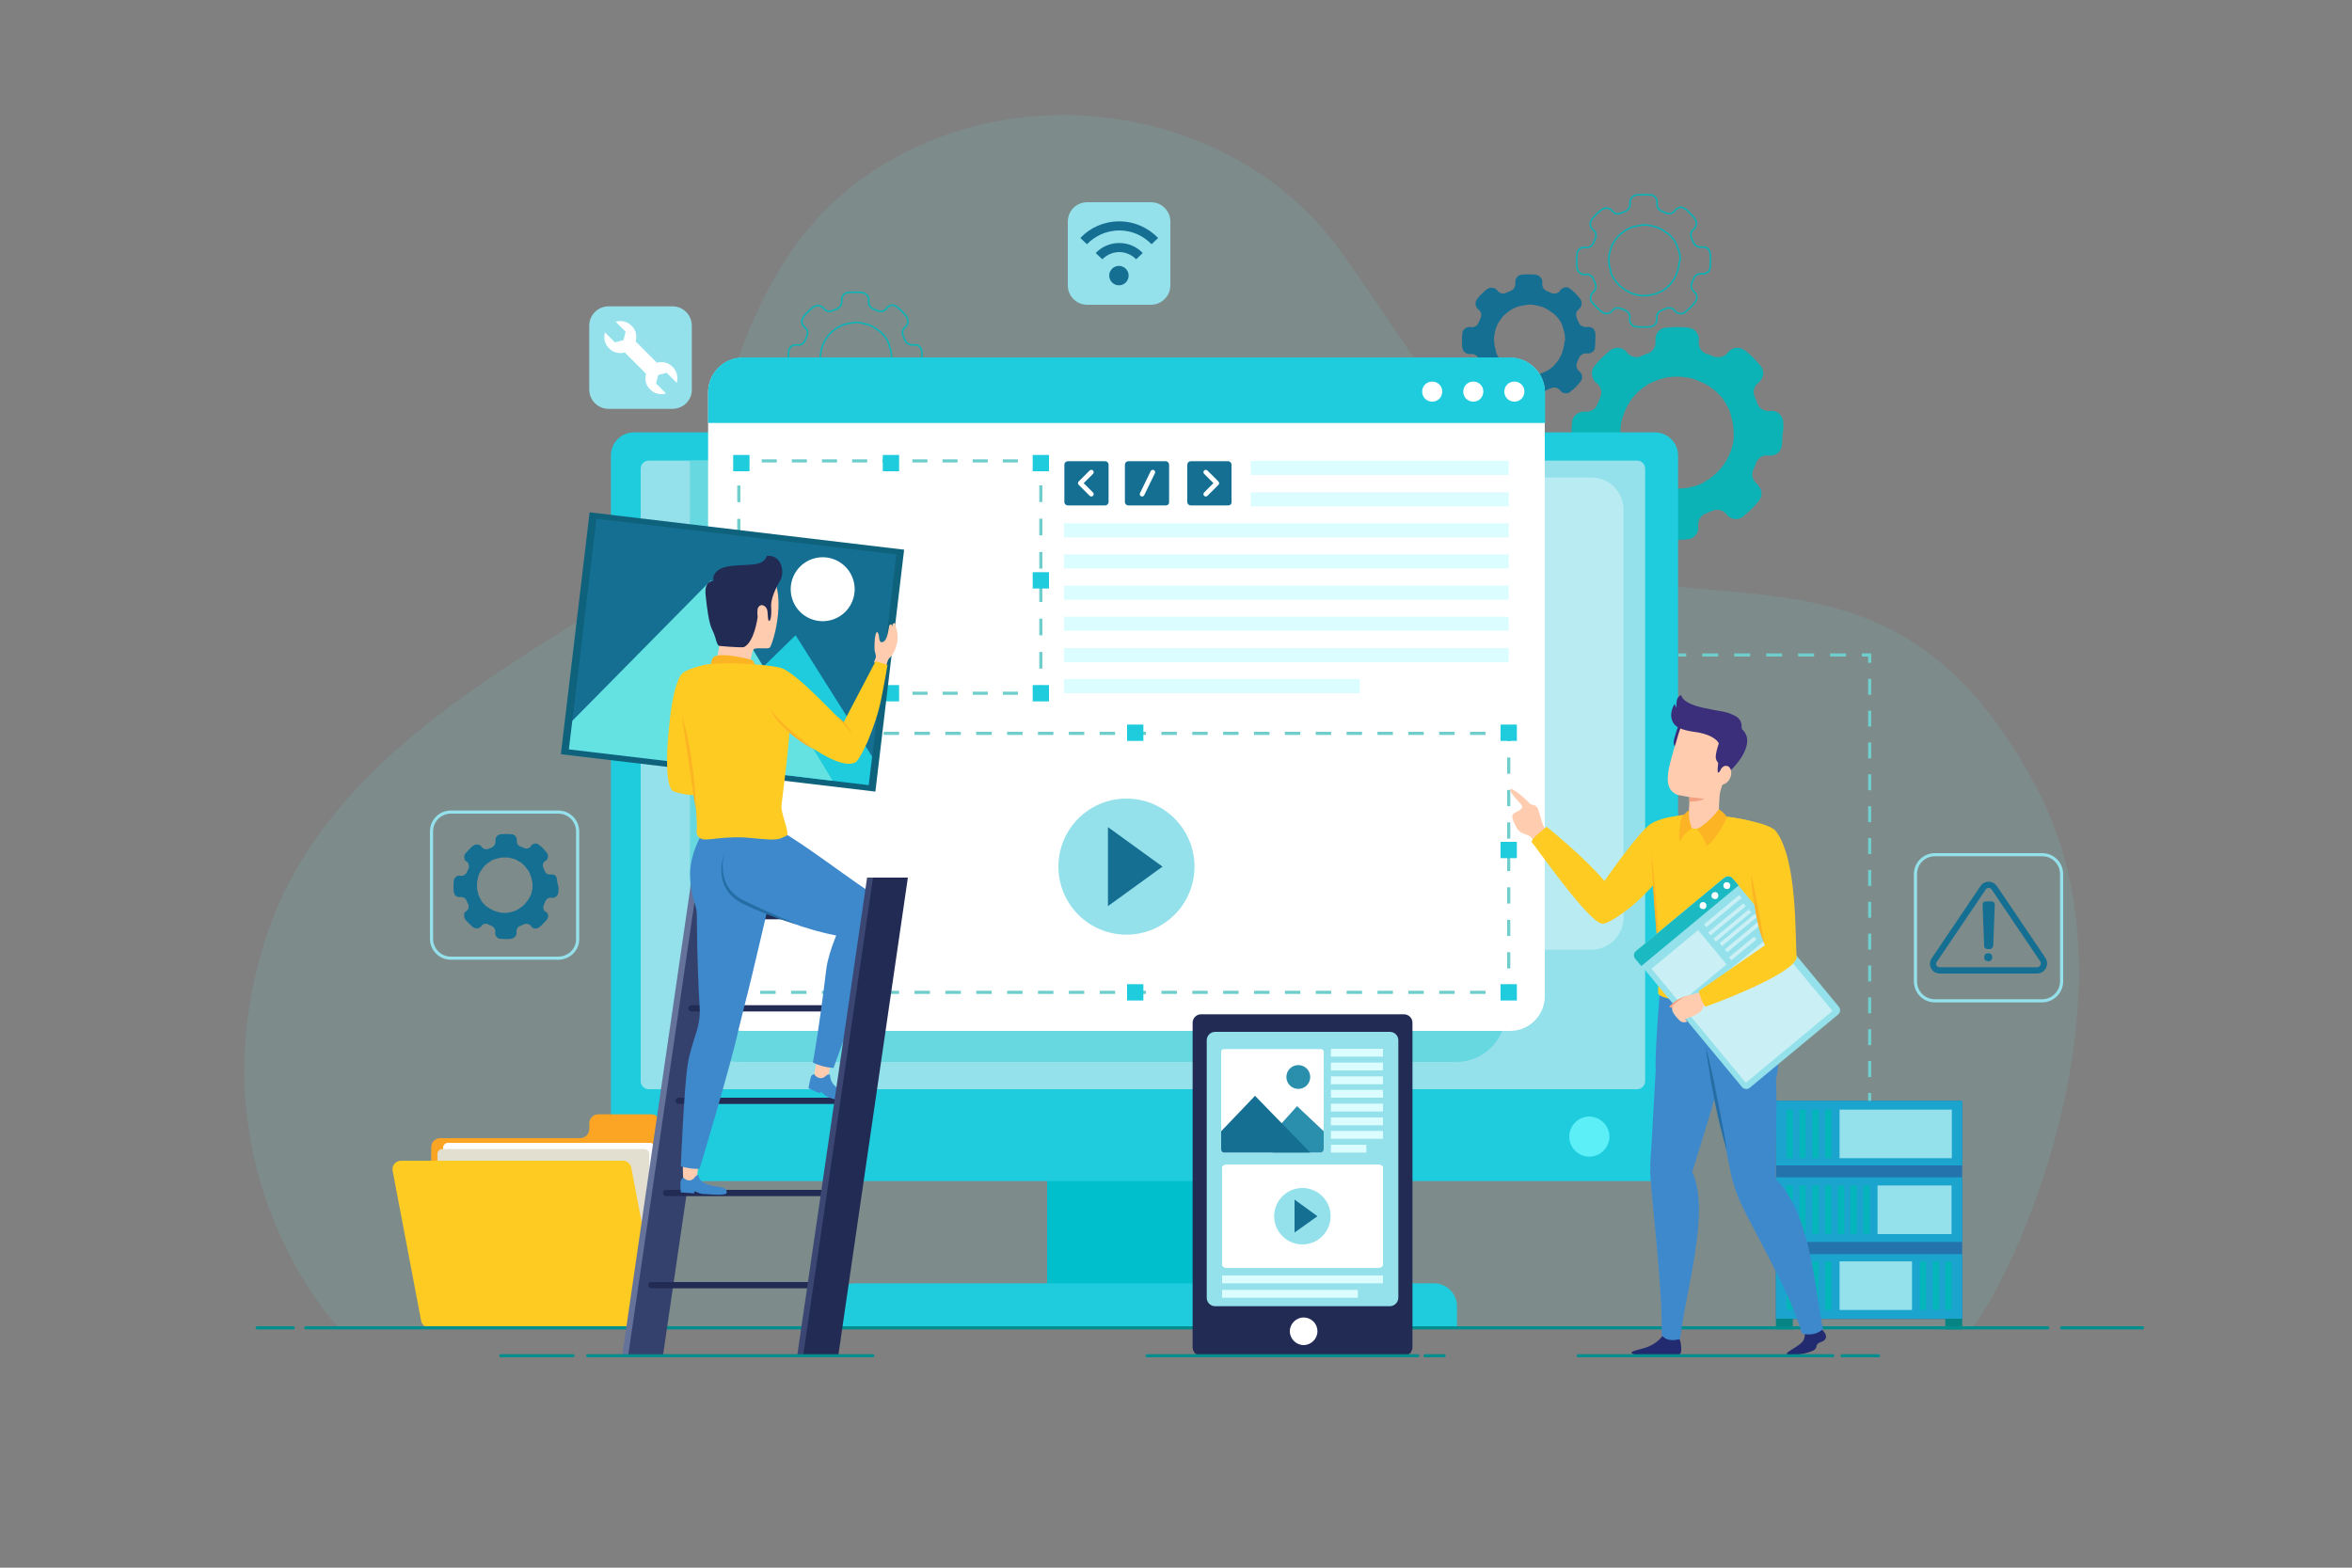 <?xml version="1.0" encoding="utf-8"?>
<!-- Generator: Adobe Illustrator 27.3.1, SVG Export Plug-In . SVG Version: 6.00 Build 0)  -->
<svg version="1.1" id="Layer_1" xmlns="http://www.w3.org/2000/svg" xmlns:xlink="http://www.w3.org/1999/xlink" x="0px" y="0px"
	 viewBox="0 0 750 500" style="enable-background:new 0 0 750 500;" xml:space="preserve">
<rect x="0" y="0" width="750" height="500" fill="#808080" stroke="none"/>
<style type="text/css">
	.st0{opacity:0.15;fill:#6FCECC;enable-background:new    ;}
	.st1{fill:#0BB3B7;}
	.st2{fill:#156F93;}
	.st3{fill:none;stroke:#0BB3B7;stroke-width:0.5;stroke-miterlimit:10;}
	.st4{fill:#2573AD;}
	.st5{fill:#1BA4CE;}
	.st6{fill:#068484;}
	.st7{fill:#04B6BA;}
	.st8{fill:#94E1EB;}
	.st9{fill:none;stroke:#6FCECC;stroke-miterlimit:10;}
	.st10{fill:none;stroke:#6FCECC;stroke-miterlimit:10;stroke-dasharray:5.097,5.097;}
	.st11{fill:none;stroke:#6FCECC;stroke-miterlimit:10;stroke-dasharray:5.08,5.08;}
	.st12{fill:#00BFCD;}
	.st13{fill:#1ECCDE;}
	.st14{fill:#5CEFF7;}
	.st15{opacity:0.35;}
	.st16{fill:#FFFFFF;}
	.st17{fill:#67D7E0;}
	.st18{fill:#DCFDFF;}
	.st19{fill:none;stroke:#6FCECC;stroke-miterlimit:10;stroke-dasharray:4.921,4.921;}
	.st20{fill:none;stroke:#6FCECC;stroke-miterlimit:10;stroke-dasharray:5.175,5.175;}
	.st21{fill:none;stroke:#6FCECC;stroke-miterlimit:10;stroke-dasharray:4.804,4.804;}
	.st22{fill:none;stroke:#6FCECC;stroke-miterlimit:10;stroke-dasharray:5.314,5.314;}
	.st23{fill:none;stroke:#FFFFFF;stroke-width:1.5;stroke-linecap:round;stroke-linejoin:round;stroke-miterlimit:10;}
	.st24{fill:#FCA424;}
	.st25{fill:#FCFCFC;}
	.st26{fill:#E2DED0;}
	.st27{fill:#FECB22;}
	.st28{fill:none;stroke:#028E8E;stroke-linecap:round;stroke-miterlimit:10;}
	.st29{fill:#222B70;}
	.st30{fill:#3E89CC;}
	.st31{fill:#FFCCB0;}
	.st32{fill:#FCB424;}
	.st33{fill:#3B2E7A;}
	.st34{fill:#1BB9C1;}
	.st35{opacity:0.5;fill:#FFFFFF;enable-background:new    ;}
	.st36{fill:#F2A181;}
	.st37{fill:none;}
	.st38{fill:#256EA5;}
	.st39{fill:#65739B;}
	.st40{fill:#35416D;}
	.st41{fill:none;stroke:#222B54;stroke-width:2;stroke-linecap:round;stroke-miterlimit:10;}
	.st42{fill:#0E627C;}
	.st43{fill:#64E2E2;}
	.st44{fill:#222B54;}
	.st45{fill:#3B4772;}
	.st46{fill:#2A8EAD;}
	.st47{fill:none;stroke:#94E1EB;stroke-miterlimit:10;}
	.st48{fill:none;stroke:#156F93;stroke-width:2;stroke-miterlimit:10;}
</style>
<g id="OBJECTS">
	<path class="st0" d="M108,423.5c0,0-47-49.2-23.5-123.6s119-102.8,132-128.1c13-25.3,15.9-83.8,57.7-114.3
		c49.1-35.8,119.9-23.4,152.8,22s62.6,102.6,104.8,107.3c42.2,4.7,84.2,0.1,118.2,65.6s-8.5,156.1-21.5,171.6"/>
	<g>
		<path class="st1" d="M568.6,134.3c0-0.4-0.1-0.7-0.3-1c0,0,0,0,0,0c-0.1-0.2-0.2-0.4-0.3-0.6c-0.1-0.2-0.3-0.4-0.4-0.5
			c-0.1-0.1-0.2-0.2-0.2-0.2c-0.1-0.1-0.2-0.1-0.2-0.2c0,0,0,0,0,0c-0.1-0.1-0.2-0.2-0.3-0.2c-0.3-0.2-0.6-0.3-0.9-0.4
			c-0.1,0-0.2-0.1-0.3-0.1c-0.4-0.1-0.8-0.1-1.2,0l-0.1,0c-0.3,0-0.6,0-0.8,0c-0.7-0.1-1.3-0.3-1.9-0.7c-0.1-0.1-0.2-0.1-0.3-0.2
			c-0.1-0.1-0.2-0.2-0.3-0.3c-0.1-0.1-0.2-0.3-0.3-0.4c-0.1-0.1-0.2-0.3-0.3-0.5c0-0.1-0.1-0.2-0.1-0.3c0-0.1-0.1-0.1-0.1-0.2
			c-0.2-0.7-0.5-1.4-0.8-2c0,0,0,0,0,0c-0.1-0.1-0.1-0.2-0.1-0.4c-0.2-0.5-0.2-1-0.2-1.5c0,0,0,0,0,0c0.1-0.4,0.2-0.8,0.4-1.2
			s0.4-0.7,0.8-1c0.1-0.1,0.2-0.2,0.3-0.3l0.1-0.1c0.1-0.1,0.2-0.2,0.3-0.3c0.3-0.3,0.5-0.6,0.7-0.9c0.1-0.2,0.2-0.3,0.2-0.5v0
			c0.1-0.2,0.1-0.3,0.2-0.5c0.2-1,0-2.1-0.7-3c-0.8-0.9-1.6-1.9-2.4-2.7c-0.9-0.9-1.8-1.7-2.8-2.4c-0.9-0.7-2.1-0.9-3.1-0.7
			c-0.1,0-0.3,0.1-0.4,0.1c-0.5,0.2-1,0.5-1.4,0.9c-0.1,0.1-0.2,0.2-0.3,0.3l-0.1,0.1c-0.4,0.6-1,1-1.7,1.3
			c-0.2,0.1-0.5,0.2-0.8,0.2c0,0-0.1,0-0.1,0c-0.1,0-0.1,0-0.2,0c-0.3,0-0.5,0-0.8,0c-0.2,0-0.4-0.1-0.6-0.1c-0.1,0-0.2-0.1-0.4-0.1
			c-0.2-0.1-0.3-0.2-0.5-0.2c-0.2-0.1-0.5-0.2-0.7-0.3c-0.4-0.2-0.8-0.3-1.2-0.4c0,0,0,0,0,0c-1.5-0.6-2.4-2.1-2.3-3.7l0-0.1l0-0.3
			v0c0.3-1.9-1-3.7-2.8-4.1c-0.1,0-0.3-0.1-0.4-0.1c-1.2-0.1-2.4-0.2-3.7-0.2c-1.2,0-2.5,0.1-3.7,0.2c-2,0.2-3.4,2-3.2,4
			c0,0.1,0,0.2,0,0.3c0,0.2,0,0.4,0,0.5c0,1.4-0.8,2.7-2.1,3.3c-0.1,0-0.2,0.1-0.3,0.1c-0.4,0.1-0.8,0.3-1.1,0.4
			c-0.3,0.1-0.6,0.3-0.9,0.4c-0.1,0-0.2,0.1-0.2,0.1c-1.6,0.7-3.4,0.2-4.5-1.2l0,0c-1.2-1.6-3.3-1.9-5-0.9c-0.1,0.1-0.2,0.2-0.3,0.2
			c-0.9,0.7-1.8,1.6-2.7,2.4c-0.9,0.9-1.7,1.8-2.4,2.7c-0.8,1-1,2.2-0.6,3.4c0.1,0.3,0.2,0.7,0.4,1c0.2,0.2,0.3,0.5,0.5,0.7
			c0.1,0.1,0.2,0.2,0.4,0.3l0,0c1.4,1,1.9,2.9,1.2,4.5c-0.3,0.7-0.6,1.5-0.9,2.2c-0.2,0.5-0.4,0.9-0.7,1.2c-0.2,0.2-0.4,0.4-0.6,0.5
			c-0.2,0.1-0.5,0.3-0.7,0.4c-0.2,0.1-0.4,0.1-0.5,0.2c-0.5,0.1-0.9,0.1-1.4,0.1c-0.2,0-0.4,0-0.5,0c-0.2,0-0.5,0-0.7,0.1
			c-1.6,0.3-2.9,1.6-3,3.2c-0.1,1.2-0.2,2.4-0.2,3.6c0,1.2,0.1,2.4,0.2,3.6c0.2,1.7,1.5,2.9,3,3.2c0.4,0.1,0.8,0.1,1.2,0
			c0.2,0,0.4,0,0.5,0c0.8,0,1.5,0.2,2.1,0.6c0.1,0.1,0.3,0.2,0.4,0.4c0.4,0.4,0.7,0.8,0.9,1.4c0.3,0.8,0.6,1.5,0.9,2.2
			c0.7,1.4,0.3,3.1-0.8,4.2c-0.1,0.1-0.2,0.2-0.3,0.3v0l0,0c-0.1,0.1-0.2,0.2-0.4,0.3c-0.2,0.2-0.4,0.4-0.5,0.7
			c-0.2,0.3-0.4,0.6-0.4,1c0,0.1,0,0.2-0.1,0.3c0,0.1,0,0.2,0,0.3c0,0.1,0,0.2,0,0.4c0,0,0,0,0,0c0,0,0,0.1,0,0.1c0,0.2,0,0.4,0,0.5
			s0.1,0.3,0.1,0.5c0,0,0,0,0,0.1c0,0,0,0,0,0.1c0,0.1,0,0.1,0.1,0.2c0,0.1,0.1,0.2,0.2,0.4c0,0,0,0,0,0.1s0,0.1,0,0.1
			c0.1,0.1,0.2,0.3,0.3,0.4c0.7,0.9,1.5,1.8,2.4,2.7c0.9,0.9,1.8,1.7,2.7,2.4c0.8,0.6,1.7,0.9,2.6,0.8c0.3,0,0.6-0.1,0.9-0.2
			c0.7-0.2,1.3-0.7,1.7-1.3l0.3-0.3c0.4-0.4,0.9-0.8,1.4-0.9l1.3-0.2c0.5,0,1,0.1,1.5,0.3c0.7,0.4,1.5,0.7,2.2,0.9
			c0.7,0.3,1.3,0.8,1.8,1.4c0.2,0.2,0.3,0.5,0.4,0.7c0.2,0.6,0.3,1.2,0.2,1.9v0c-0.3,1.9,1,3.8,2.9,4.1c0,0,0,0,0,0
			c0.1,0,0.2,0.1,0.3,0.1c1.2,0.1,2.4,0.2,3.6,0.2c1.2,0,2.4-0.1,3.6-0.2c0.9-0.1,1.7-0.5,2.2-1.1c0.2-0.2,0.4-0.5,0.6-0.8
			c0.1-0.1,0.2-0.3,0.2-0.4c0.2-0.6,0.3-1.2,0.2-1.9c0-0.2,0-0.4,0-0.5c0-1.5,0.9-2.9,2.4-3.5c0.8-0.3,1.5-0.6,2.2-0.9l0,0
			c1-0.5,2.2-0.4,3.2,0.1c0.2,0.1,0.5,0.3,0.7,0.5c0.1,0.1,0.2,0.2,0.3,0.3c0.1,0.1,0.2,0.2,0.3,0.3l0,0c1.2,1.6,3.3,1.9,4.9,0.9
			c0.1-0.1,0.2-0.1,0.3-0.2c0.9-0.8,1.8-1.6,2.7-2.4c0.9-0.9,1.7-1.8,2.4-2.7c0.8-1,1-2.3,0.6-3.4c0-0.2-0.1-0.3-0.2-0.5
			c-0.1-0.2-0.2-0.3-0.3-0.5c-0.2-0.2-0.3-0.5-0.5-0.7c-0.1-0.1-0.2-0.2-0.3-0.3l0,0v0c-0.1-0.1-0.2-0.2-0.3-0.3
			c-1.1-1.1-1.5-2.8-0.8-4.2c0.3-0.7,0.7-1.5,0.9-2.2c0.6-1.6,2.3-2.6,4-2.3c0.9,0.1,1.8-0.1,2.5-0.5c0.2-0.1,0.4-0.2,0.5-0.4
			c0.1-0.1,0.2-0.1,0.2-0.2c0.1-0.1,0.1-0.1,0.2-0.2c0.4-0.5,0.7-1.2,0.8-1.9c0.1-1.2,0.2-2.4,0.2-3.6
			C568.8,136.7,568.7,135.5,568.6,134.3z M552.8,139.8c0,0.1,0,0.1,0,0.2c0,0.3-0.1,0.6-0.1,0.9c0,0.3-0.1,0.6-0.2,0.9c0,0,0,0,0,0
			c-0.1,0.6-0.3,1.2-0.5,1.8c-0.1,0.3-0.2,0.7-0.4,1c-0.1,0.3-0.2,0.6-0.4,0.9c-0.1,0.2-0.2,0.4-0.3,0.6c-0.3,0.6-0.6,1.1-1,1.7
			c-0.1,0.1-0.2,0.3-0.3,0.4c0,0.1-0.1,0.1-0.1,0.2c-0.1,0.2-0.2,0.3-0.4,0.5c-0.1,0.2-0.3,0.4-0.5,0.6c-0.3,0.4-0.7,0.8-1,1.1
			c-0.2,0.2-0.3,0.3-0.5,0.5c-0.2,0.1-0.3,0.3-0.5,0.4c-0.2,0.2-0.5,0.4-0.7,0.6c-0.6,0.5-1.2,0.9-1.9,1.3c-0.2,0.1-0.4,0.2-0.6,0.4
			c-0.2,0.1-0.5,0.2-0.7,0.4c-0.2,0.1-0.5,0.2-0.7,0.3c-0.4,0.2-0.8,0.3-1.2,0.4c-0.2,0.1-0.4,0.2-0.7,0.2c-0.5,0.1-1,0.3-1.5,0.4
			c-0.2,0.1-0.5,0.1-0.7,0.1c-0.2,0.1-0.5,0.1-0.8,0.1c-1.2,0.1-2.5,0.2-3.8,0.1c-0.2,0-0.5,0-0.8-0.1c-0.2,0-0.5-0.1-0.8-0.1
			c-0.2,0-0.5-0.1-0.8-0.1c-0.8-0.2-1.7-0.4-2.5-0.7c-0.2-0.1-0.4-0.2-0.7-0.3c0,0,0,0-0.1,0c-0.2-0.1-0.5-0.2-0.7-0.3
			c0,0,0,0-0.1,0c-0.2-0.1-0.5-0.2-0.7-0.4c-0.5-0.3-1-0.6-1.5-0.9c0,0,0,0,0,0c-0.2-0.1-0.5-0.3-0.7-0.5c-0.2-0.1-0.4-0.3-0.6-0.5
			c-0.3-0.2-0.5-0.5-0.8-0.7c-0.3-0.2-0.5-0.5-0.8-0.7c-0.2-0.2-0.4-0.4-0.6-0.6c-0.7-0.8-1.3-1.6-1.9-2.5c-0.2-0.2-0.3-0.5-0.4-0.8
			c-0.2-0.3-0.3-0.6-0.4-0.9c-0.1-0.2-0.2-0.3-0.2-0.5c0-0.1-0.1-0.2-0.1-0.3c-0.1-0.1-0.1-0.3-0.2-0.4c-0.1-0.2-0.1-0.4-0.2-0.6
			c0-0.1-0.1-0.1-0.1-0.2c-0.1-0.2-0.2-0.5-0.2-0.7c-0.1-0.4-0.2-0.7-0.3-1.1c0-0.2-0.1-0.4-0.1-0.7c-0.1-0.4-0.1-0.8-0.2-1.3
			c-0.1-0.6-0.1-1.2-0.1-1.8c0,0,0,0,0,0c0-0.6,0-1.2,0.1-1.8c0-0.1,0-0.1,0-0.2c0-0.3,0.1-0.6,0.1-0.9c0-0.3,0.1-0.6,0.2-0.9
			c0,0,0,0,0,0c0.1-0.6,0.3-1.2,0.5-1.8c0.1-0.2,0.2-0.5,0.3-0.7c0.1-0.2,0.1-0.4,0.2-0.6c0-0.1,0.1-0.2,0.2-0.4
			c0.1-0.2,0.1-0.3,0.2-0.5c0.2-0.5,0.5-0.9,0.7-1.3c0.1-0.2,0.2-0.4,0.4-0.6c0,0,0,0,0-0.1c0.1-0.2,0.3-0.4,0.4-0.6
			c0.2-0.3,0.4-0.5,0.6-0.8c0.2-0.2,0.4-0.5,0.6-0.7c0.2-0.2,0.4-0.5,0.6-0.7c1.1-1.1,2.4-2.1,3.7-2.9c0.2-0.1,0.4-0.2,0.7-0.4
			s0.5-0.2,0.7-0.3c0.2-0.1,0.4-0.2,0.7-0.3c0.4-0.2,0.8-0.3,1.3-0.5c0.2-0.1,0.4-0.1,0.6-0.2c0.2-0.1,0.5-0.1,0.7-0.2
			s0.5-0.1,0.7-0.2c0.2-0.1,0.5-0.1,0.7-0.1c0.2-0.1,0.5-0.1,0.8-0.1c0.2,0,0.5-0.1,0.8-0.1c1-0.1,2-0.1,3,0c0.2,0,0.5,0,0.8,0.1
			c0.2,0,0.5,0.1,0.8,0.1c0.2,0,0.5,0.1,0.8,0.1c0.6,0.1,1.2,0.3,1.8,0.5c0.2,0.1,0.3,0.1,0.5,0.2c0.8,0.3,1.7,0.7,2.5,1.1
			c0.3,0.1,0.5,0.3,0.8,0.4c0.2,0.1,0.5,0.3,0.7,0.4c0.2,0.2,0.5,0.3,0.7,0.5c0,0,0.1,0.1,0.1,0.1c0.2,0.2,0.4,0.3,0.7,0.5
			c0.2,0.2,0.4,0.3,0.6,0.5c0.5,0.4,0.9,0.8,1.3,1.3c0.2,0.2,0.3,0.3,0.5,0.5c0.3,0.3,0.5,0.6,0.7,0.9c0.1,0.2,0.2,0.3,0.3,0.5
			c0.4,0.6,0.7,1.1,1,1.7c0.1,0.2,0.2,0.5,0.4,0.7c0,0.1,0,0.1,0.1,0.1c0.1,0.2,0.2,0.5,0.3,0.8c0,0,0,0.1,0,0.1
			c0.1,0.2,0.2,0.4,0.2,0.7c0,0.1,0.1,0.3,0.1,0.4c0.2,0.6,0.3,1.2,0.5,1.8c0,0.2,0.1,0.4,0.1,0.5c0.1,0.5,0.2,0.9,0.2,1.4
			c0.1,0.6,0.1,1.2,0.1,1.8C552.9,138.5,552.9,139.1,552.8,139.8z"/>
		<path class="st2" d="M508.7,106.1c0-0.2-0.1-0.4-0.2-0.6c0,0,0,0,0,0c-0.1-0.1-0.1-0.2-0.2-0.4c-0.1-0.1-0.2-0.2-0.3-0.3
			c0-0.1-0.1-0.1-0.1-0.1c0-0.1-0.1-0.1-0.2-0.1c0,0,0,0,0,0c-0.1-0.1-0.1-0.1-0.2-0.1c-0.2-0.1-0.4-0.2-0.5-0.2c-0.1,0-0.1,0-0.2,0
			c-0.2,0-0.5-0.1-0.8,0l0,0c-0.2,0-0.4,0-0.5,0c-0.4,0-0.8-0.2-1.2-0.4c-0.1,0-0.1-0.1-0.2-0.1c-0.1-0.1-0.1-0.1-0.2-0.2
			c-0.1-0.1-0.2-0.2-0.2-0.3c-0.1-0.1-0.1-0.2-0.2-0.3c0-0.1,0-0.1-0.1-0.2c0-0.1,0-0.1-0.1-0.1c-0.2-0.4-0.3-0.9-0.5-1.3
			c0,0,0,0,0,0c0-0.1-0.1-0.2-0.1-0.2c-0.1-0.3-0.1-0.6-0.1-1c0,0,0,0,0,0c0-0.3,0.1-0.5,0.2-0.8c0.1-0.2,0.3-0.5,0.5-0.6
			c0.1-0.1,0.1-0.1,0.2-0.2l0,0c0.1-0.1,0.1-0.1,0.2-0.2c0.2-0.2,0.3-0.4,0.4-0.6c0.1-0.1,0.1-0.2,0.1-0.3v0c0-0.1,0.1-0.2,0.1-0.3
			c0.1-0.6,0-1.3-0.4-1.9c-0.5-0.6-1-1.2-1.5-1.7c-0.6-0.6-1.1-1.1-1.7-1.5c-0.6-0.5-1.3-0.6-1.9-0.4c-0.1,0-0.2,0.1-0.2,0.1
			c-0.3,0.1-0.6,0.3-0.9,0.6c-0.1,0.1-0.1,0.1-0.2,0.2l0,0.1c-0.3,0.4-0.6,0.6-1.1,0.8c-0.1,0.1-0.3,0.1-0.5,0.1c0,0,0,0-0.1,0
			c0,0-0.1,0-0.1,0c-0.2,0-0.3,0-0.5,0c-0.1,0-0.2,0-0.4-0.1c-0.1,0-0.1-0.1-0.2-0.1c-0.1,0-0.2-0.1-0.3-0.1
			c-0.1-0.1-0.3-0.1-0.4-0.2c-0.2-0.1-0.5-0.2-0.7-0.3c0,0,0,0,0,0c-0.9-0.4-1.5-1.3-1.4-2.3l0,0l0-0.2v0c0.2-1.2-0.6-2.3-1.7-2.6
			c-0.1,0-0.2,0-0.3-0.1c-0.8-0.1-1.5-0.1-2.3-0.1c-0.8,0-1.5,0-2.3,0.1c-1.2,0.1-2.1,1.3-2,2.5c0,0.1,0,0.1,0,0.2
			c0,0.1,0,0.2,0,0.3c0,0.9-0.5,1.7-1.3,2.1c-0.1,0-0.1,0.1-0.2,0.1c-0.2,0.1-0.5,0.2-0.7,0.3c-0.2,0.1-0.4,0.2-0.6,0.2
			c0,0-0.1,0-0.1,0.1c-1,0.5-2.2,0.1-2.8-0.7l0,0c-0.7-1-2.1-1.2-3.1-0.6c-0.1,0-0.1,0.1-0.2,0.1c-0.6,0.5-1.2,1-1.7,1.5
			c-0.5,0.5-1.1,1.1-1.5,1.7c-0.5,0.6-0.6,1.4-0.4,2.1c0.1,0.2,0.1,0.4,0.3,0.6c0.1,0.2,0.2,0.3,0.3,0.4c0.1,0.1,0.1,0.1,0.2,0.2
			l0,0c0.9,0.6,1.2,1.8,0.7,2.8c-0.2,0.5-0.4,0.9-0.6,1.4c-0.1,0.3-0.3,0.5-0.5,0.8c-0.1,0.1-0.2,0.2-0.4,0.3
			c-0.1,0.1-0.3,0.2-0.5,0.2c-0.1,0-0.2,0.1-0.3,0.1c-0.3,0.1-0.6,0.1-0.9,0c-0.1,0-0.2,0-0.3,0c-0.1,0-0.3,0-0.4,0
			c-1,0.2-1.8,1-1.9,2c-0.1,0.7-0.1,1.5-0.1,2.3c0,0.8,0,1.5,0.1,2.3c0.1,1,0.9,1.8,1.9,2c0.2,0,0.5,0.1,0.8,0c0.1,0,0.2,0,0.3,0
			c0.5,0,0.9,0.1,1.3,0.4c0.1,0.1,0.2,0.1,0.3,0.2c0.2,0.2,0.5,0.5,0.6,0.9c0.2,0.5,0.4,0.9,0.6,1.4c0.4,0.9,0.2,2-0.5,2.6
			c-0.1,0.1-0.1,0.1-0.2,0.2v0l0,0c-0.1,0.1-0.1,0.1-0.2,0.2c-0.1,0.1-0.2,0.3-0.3,0.4c-0.1,0.2-0.2,0.4-0.3,0.6c0,0.1,0,0.1,0,0.2
			c0,0.1,0,0.1,0,0.2c0,0.1,0,0.2,0,0.2c0,0,0,0,0,0c0,0,0,0,0,0.1c0,0.1,0,0.2,0,0.3c0,0.1,0,0.2,0.1,0.3c0,0,0,0,0,0c0,0,0,0,0,0
			c0,0,0,0.1,0,0.1c0,0.1,0.1,0.2,0.1,0.2c0,0,0,0,0,0c0,0,0,0,0,0c0,0.1,0.1,0.2,0.2,0.3c0.5,0.6,1,1.2,1.5,1.7
			c0.5,0.5,1.1,1,1.7,1.5c0.5,0.4,1.1,0.5,1.6,0.5c0.2,0,0.4-0.1,0.6-0.1c0.4-0.1,0.8-0.4,1.1-0.8l0.2-0.2c0.3-0.3,0.6-0.5,0.9-0.6
			l0.8-0.1c0.3,0,0.6,0.1,0.9,0.2c0.5,0.2,0.9,0.4,1.4,0.6c0.5,0.2,0.8,0.5,1.1,0.9c0.1,0.1,0.2,0.3,0.2,0.5
			c0.1,0.4,0.2,0.8,0.1,1.2v0c-0.2,1.2,0.6,2.3,1.8,2.6c0,0,0,0,0,0c0.1,0,0.1,0,0.2,0c0.7,0.1,1.5,0.1,2.3,0.1c0.8,0,1.5,0,2.3-0.1
			c0.6-0.1,1-0.3,1.4-0.7c0.1-0.1,0.3-0.3,0.4-0.5c0-0.1,0.1-0.2,0.1-0.3c0.1-0.4,0.2-0.8,0.1-1.2c0-0.1,0-0.2,0-0.3
			c0-1,0.6-1.8,1.5-2.2c0.5-0.2,0.9-0.4,1.4-0.6l0,0c0.6-0.3,1.4-0.3,2,0c0.2,0.1,0.3,0.2,0.5,0.3c0.1,0.1,0.1,0.1,0.2,0.2
			c0.1,0.1,0.1,0.1,0.2,0.2l0,0c0.7,1,2.1,1.2,3.1,0.6c0.1,0,0.1-0.1,0.2-0.2c0.6-0.5,1.2-1,1.7-1.5c0.5-0.5,1-1.1,1.5-1.7
			c0.5-0.6,0.6-1.4,0.4-2.1c0-0.1-0.1-0.2-0.1-0.3c0-0.1-0.1-0.2-0.2-0.3c-0.1-0.2-0.2-0.3-0.3-0.4c-0.1-0.1-0.1-0.1-0.2-0.2l0,0v0
			c-0.1-0.1-0.1-0.1-0.2-0.2c-0.7-0.7-0.9-1.7-0.5-2.6c0.2-0.5,0.4-0.9,0.6-1.4c0.4-1,1.4-1.6,2.5-1.5c0.6,0.1,1.1,0,1.6-0.3
			c0.1-0.1,0.2-0.2,0.3-0.2c0-0.1,0.1-0.1,0.1-0.1c0,0,0.1-0.1,0.1-0.1c0.3-0.3,0.5-0.7,0.5-1.2c0.1-0.7,0.1-1.5,0.1-2.3
			C508.8,107.6,508.8,106.9,508.7,106.1z M498.8,109.5c0,0,0,0.1,0,0.1c0,0.2,0,0.4-0.1,0.6c0,0.2-0.1,0.4-0.1,0.6c0,0,0,0,0,0
			c-0.1,0.4-0.2,0.7-0.3,1.1c-0.1,0.2-0.1,0.4-0.2,0.6c-0.1,0.2-0.2,0.4-0.2,0.6c-0.1,0.1-0.1,0.3-0.2,0.4c-0.2,0.4-0.4,0.7-0.6,1.1
			c-0.1,0.1-0.1,0.2-0.2,0.3c0,0,0,0.1-0.1,0.1c-0.1,0.1-0.1,0.2-0.2,0.3c-0.1,0.1-0.2,0.2-0.3,0.4c-0.2,0.2-0.4,0.5-0.6,0.7
			c-0.1,0.1-0.2,0.2-0.3,0.3c-0.1,0.1-0.2,0.2-0.3,0.3c-0.1,0.1-0.3,0.2-0.5,0.4c-0.4,0.3-0.8,0.6-1.2,0.8c-0.1,0.1-0.3,0.2-0.4,0.2
			c-0.1,0.1-0.3,0.2-0.5,0.2c-0.1,0.1-0.3,0.1-0.4,0.2c-0.2,0.1-0.5,0.2-0.7,0.3c-0.1,0.1-0.3,0.1-0.4,0.1c-0.3,0.1-0.6,0.2-0.9,0.2
			c-0.1,0-0.3,0.1-0.5,0.1c-0.2,0-0.3,0.1-0.5,0.1c-0.8,0.1-1.6,0.1-2.4,0.1c-0.2,0-0.3,0-0.5-0.1c-0.2,0-0.3,0-0.5-0.1
			c-0.2,0-0.3-0.1-0.5-0.1c-0.5-0.1-1.1-0.3-1.6-0.5c-0.1-0.1-0.3-0.1-0.4-0.2c0,0,0,0,0,0c-0.1-0.1-0.3-0.1-0.4-0.2c0,0,0,0,0,0
			c-0.2-0.1-0.3-0.2-0.5-0.2c-0.3-0.2-0.6-0.4-0.9-0.6c0,0,0,0,0,0c-0.1-0.1-0.3-0.2-0.4-0.3c-0.1-0.1-0.2-0.2-0.4-0.3
			c-0.2-0.1-0.3-0.3-0.5-0.4c-0.2-0.1-0.3-0.3-0.5-0.5c-0.1-0.1-0.3-0.3-0.4-0.4c-0.4-0.5-0.8-1-1.2-1.6c-0.1-0.2-0.2-0.3-0.3-0.5
			c-0.1-0.2-0.2-0.4-0.3-0.5c0-0.1-0.1-0.2-0.1-0.3c0-0.1-0.1-0.1-0.1-0.2c0-0.1-0.1-0.2-0.1-0.3c0-0.1-0.1-0.2-0.1-0.4
			c0,0,0-0.1,0-0.1c0-0.2-0.1-0.3-0.1-0.5c-0.1-0.2-0.1-0.5-0.2-0.7c0-0.1-0.1-0.3-0.1-0.4c0-0.3-0.1-0.5-0.1-0.8
			c0-0.4-0.1-0.8-0.1-1.2c0,0,0,0,0,0c0-0.4,0-0.8,0.1-1.1c0,0,0-0.1,0-0.1c0-0.2,0-0.4,0.1-0.6c0-0.2,0.1-0.4,0.1-0.6c0,0,0,0,0,0
			c0.1-0.4,0.2-0.7,0.3-1.1c0-0.2,0.1-0.3,0.2-0.5c0-0.1,0.1-0.2,0.1-0.3c0-0.1,0.1-0.2,0.1-0.2c0-0.1,0.1-0.2,0.1-0.3
			c0.1-0.3,0.3-0.6,0.5-0.8c0.1-0.1,0.2-0.3,0.2-0.4c0,0,0,0,0,0c0.1-0.1,0.2-0.2,0.3-0.4c0.1-0.2,0.2-0.3,0.4-0.5
			c0.1-0.2,0.2-0.3,0.4-0.5c0.1-0.2,0.3-0.3,0.4-0.4c0.7-0.7,1.5-1.3,2.3-1.8c0.1-0.1,0.3-0.2,0.4-0.2c0.1-0.1,0.3-0.1,0.4-0.2
			c0.1-0.1,0.3-0.1,0.4-0.2c0.3-0.1,0.5-0.2,0.8-0.3c0.1-0.1,0.2-0.1,0.4-0.1c0.2,0,0.3-0.1,0.5-0.1s0.3-0.1,0.5-0.1
			c0.2,0,0.3-0.1,0.5-0.1c0.2,0,0.3-0.1,0.5-0.1c0.2,0,0.3,0,0.5-0.1c0.6-0.1,1.3-0.1,1.9,0c0.2,0,0.3,0,0.5,0.1
			c0.2,0,0.3,0,0.5,0.1c0.2,0,0.3,0.1,0.5,0.1c0.4,0.1,0.8,0.2,1.2,0.3c0.1,0,0.2,0.1,0.3,0.1c0.5,0.2,1,0.4,1.5,0.7
			c0.2,0.1,0.3,0.2,0.5,0.3c0.1,0.1,0.3,0.2,0.4,0.3c0.1,0.1,0.3,0.2,0.4,0.3c0,0,0,0,0.1,0c0.1,0.1,0.3,0.2,0.4,0.3
			c0.1,0.1,0.3,0.2,0.4,0.3c0.3,0.3,0.6,0.5,0.8,0.8c0.1,0.1,0.2,0.2,0.3,0.3c0.2,0.2,0.3,0.4,0.5,0.6c0.1,0.1,0.1,0.2,0.2,0.3
			c0.2,0.3,0.5,0.7,0.6,1.1c0.1,0.1,0.2,0.3,0.2,0.4c0,0,0,0.1,0,0.1c0.1,0.2,0.1,0.3,0.2,0.5c0,0,0,0.1,0,0.1
			c0.1,0.1,0.1,0.3,0.1,0.4c0,0.1,0.1,0.2,0.1,0.2c0.1,0.4,0.2,0.7,0.3,1.1c0,0.1,0,0.2,0.1,0.3c0,0.3,0.1,0.6,0.1,0.9
			c0,0.4,0.1,0.8,0.1,1.2C498.9,108.8,498.8,109.2,498.8,109.5z"/>
		<path class="st3" d="M545.3,80.6c0-0.2-0.1-0.4-0.2-0.6c0,0,0,0,0,0c-0.1-0.1-0.1-0.2-0.2-0.4c-0.1-0.1-0.2-0.2-0.3-0.3
			c0-0.1-0.1-0.1-0.1-0.1c0-0.1-0.1-0.1-0.2-0.1c0,0,0,0,0,0c-0.1-0.1-0.1-0.1-0.2-0.1c-0.2-0.1-0.3-0.2-0.5-0.2c-0.1,0-0.1,0-0.2,0
			c-0.2,0-0.5-0.1-0.8,0l0,0c-0.2,0-0.4,0-0.5,0c-0.4,0-0.8-0.2-1.2-0.4c-0.1,0-0.1-0.1-0.2-0.1c-0.1-0.1-0.1-0.1-0.2-0.2
			c-0.1-0.1-0.2-0.2-0.2-0.3c-0.1-0.1-0.1-0.2-0.2-0.3c0-0.1,0-0.1-0.1-0.2c0-0.1,0-0.1-0.1-0.1c-0.2-0.4-0.3-0.9-0.5-1.3
			c0,0,0,0,0,0c0-0.1-0.1-0.2-0.1-0.2c-0.1-0.3-0.1-0.6-0.1-1c0,0,0,0,0,0c0-0.3,0.1-0.5,0.2-0.8c0.1-0.2,0.3-0.5,0.5-0.6
			c0.1-0.1,0.1-0.1,0.2-0.2l0,0c0.1-0.1,0.1-0.1,0.2-0.2c0.2-0.2,0.3-0.4,0.4-0.6c0.1-0.1,0.1-0.2,0.1-0.3v0c0-0.1,0.1-0.2,0.1-0.3
			c0.1-0.6,0-1.3-0.4-1.9c-0.5-0.6-1-1.2-1.5-1.7c-0.6-0.6-1.1-1.1-1.7-1.5c-0.6-0.5-1.3-0.6-1.9-0.4c-0.1,0-0.2,0.1-0.2,0.1
			c-0.3,0.1-0.6,0.3-0.9,0.6c-0.1,0.1-0.1,0.1-0.2,0.2l0,0.1c-0.3,0.4-0.6,0.6-1.1,0.8c-0.2,0.1-0.3,0.1-0.5,0.1c0,0,0,0-0.1,0
			c0,0-0.1,0-0.1,0c-0.2,0-0.3,0-0.5,0c-0.1,0-0.2,0-0.4-0.1c-0.1,0-0.2-0.1-0.2-0.1c-0.1,0-0.2-0.1-0.3-0.1
			c-0.1-0.1-0.3-0.1-0.4-0.2c-0.2-0.1-0.5-0.2-0.7-0.3c0,0,0,0,0,0c-0.9-0.4-1.5-1.3-1.4-2.3l0,0l0-0.2v0c0.2-1.2-0.6-2.3-1.7-2.6
			c-0.1,0-0.2,0-0.3,0c-0.8-0.1-1.5-0.1-2.3-0.1c-0.8,0-1.5,0-2.3,0.1c-1.2,0.1-2.1,1.3-2,2.5c0,0.1,0,0.1,0,0.2c0,0.1,0,0.2,0,0.3
			c0,0.9-0.5,1.7-1.3,2.1c-0.1,0-0.1,0.1-0.2,0.1c-0.2,0.1-0.5,0.2-0.7,0.3c-0.2,0.1-0.4,0.2-0.6,0.2c0,0-0.1,0-0.1,0.1
			c-1,0.5-2.2,0.1-2.8-0.7l0,0c-0.7-1-2.1-1.2-3.1-0.6c-0.1,0-0.1,0.1-0.2,0.1c-0.6,0.5-1.2,1-1.7,1.5c-0.5,0.5-1.1,1.1-1.5,1.7
			c-0.5,0.6-0.6,1.4-0.4,2.1c0.1,0.2,0.1,0.4,0.3,0.6c0.1,0.2,0.2,0.3,0.3,0.4c0.1,0.1,0.1,0.1,0.2,0.2l0,0c0.9,0.6,1.2,1.8,0.7,2.8
			c-0.2,0.5-0.4,0.9-0.6,1.4c-0.1,0.3-0.3,0.5-0.5,0.8c-0.1,0.1-0.2,0.2-0.4,0.3c-0.1,0.1-0.3,0.2-0.5,0.2c-0.1,0-0.2,0.1-0.3,0.1
			c-0.3,0.1-0.6,0.1-0.9,0c-0.1,0-0.2,0-0.3,0c-0.1,0-0.3,0-0.4,0c-1,0.2-1.8,1-1.9,2c-0.1,0.7-0.1,1.5-0.1,2.3c0,0.8,0,1.5,0.1,2.3
			c0.1,1,0.9,1.8,1.9,2c0.2,0,0.5,0.1,0.8,0c0.1,0,0.2,0,0.3,0c0.5,0,0.9,0.1,1.3,0.4c0.1,0.1,0.2,0.1,0.3,0.2
			c0.2,0.2,0.5,0.5,0.6,0.9c0.2,0.5,0.4,0.9,0.6,1.4c0.4,0.9,0.2,2-0.5,2.6c-0.1,0.1-0.1,0.1-0.2,0.2v0l0,0
			c-0.1,0.1-0.1,0.1-0.2,0.2c-0.1,0.1-0.2,0.3-0.3,0.4c-0.1,0.2-0.2,0.4-0.3,0.6c0,0.1,0,0.1,0,0.2s0,0.1,0,0.2c0,0.1,0,0.2,0,0.2
			c0,0,0,0,0,0c0,0,0,0,0,0.1c0,0.1,0,0.2,0,0.3c0,0.1,0,0.2,0.1,0.3c0,0,0,0,0,0c0,0,0,0,0,0c0,0,0,0.1,0,0.1
			c0,0.1,0.1,0.2,0.1,0.2c0,0,0,0,0,0c0,0,0,0,0,0c0,0.1,0.1,0.2,0.2,0.3c0.5,0.6,1,1.2,1.5,1.7c0.5,0.5,1.1,1,1.7,1.5
			c0.5,0.4,1.1,0.5,1.6,0.5c0.2,0,0.4-0.1,0.6-0.1c0.4-0.1,0.8-0.4,1.1-0.8l0.2-0.2c0.3-0.3,0.6-0.5,0.9-0.6l0.8-0.1
			c0.3,0,0.6,0.1,0.9,0.2c0.5,0.2,0.9,0.4,1.4,0.6c0.5,0.2,0.8,0.5,1.1,0.9c0.1,0.1,0.2,0.3,0.2,0.5c0.1,0.4,0.2,0.8,0.1,1.2v0
			c-0.2,1.2,0.6,2.3,1.8,2.6c0,0,0,0,0,0c0.1,0,0.1,0,0.2,0c0.7,0.1,1.5,0.1,2.3,0.1c0.8,0,1.5,0,2.3-0.1c0.6-0.1,1-0.3,1.4-0.7
			c0.1-0.2,0.3-0.3,0.4-0.5c0-0.1,0.1-0.2,0.1-0.3c0.1-0.4,0.2-0.8,0.1-1.2c0-0.1,0-0.2,0-0.3c0-1,0.6-1.8,1.5-2.2
			c0.5-0.2,0.9-0.4,1.4-0.6l0,0c0.6-0.3,1.4-0.3,2,0c0.2,0.1,0.3,0.2,0.5,0.3c0.1,0.1,0.1,0.1,0.2,0.2c0.1,0.1,0.1,0.1,0.2,0.2l0,0
			c0.7,1,2.1,1.2,3.1,0.6c0.1,0,0.1-0.1,0.2-0.2c0.6-0.5,1.2-1,1.7-1.5c0.5-0.5,1-1.1,1.5-1.7c0.5-0.6,0.6-1.4,0.4-2.1
			c0-0.1-0.1-0.2-0.1-0.3c0-0.1-0.1-0.2-0.2-0.3c-0.1-0.2-0.2-0.3-0.3-0.4c-0.1-0.1-0.1-0.1-0.2-0.2l0,0v0c-0.1-0.1-0.1-0.1-0.2-0.2
			c-0.7-0.7-0.9-1.7-0.5-2.6c0.2-0.5,0.4-0.9,0.6-1.4c0.4-1,1.4-1.6,2.5-1.5c0.6,0.1,1.1,0,1.6-0.3c0.1-0.1,0.2-0.2,0.3-0.2
			c0-0.1,0.1-0.1,0.2-0.1c0,0,0.1-0.1,0.1-0.1c0.3-0.3,0.5-0.7,0.5-1.2c0.1-0.7,0.1-1.5,0.1-2.3C545.4,82.1,545.4,81.4,545.3,80.6z
			 M535.4,84.1c0,0,0,0.1,0,0.1c0,0.2,0,0.4-0.1,0.6c0,0.2-0.1,0.4-0.1,0.6c0,0,0,0,0,0c-0.1,0.4-0.2,0.7-0.3,1.1
			c-0.1,0.2-0.2,0.4-0.2,0.6c-0.1,0.2-0.2,0.4-0.2,0.6c-0.1,0.1-0.1,0.3-0.2,0.4c-0.2,0.4-0.4,0.7-0.6,1.1c-0.1,0.1-0.1,0.2-0.2,0.3
			c0,0,0,0.1-0.1,0.1c-0.1,0.1-0.1,0.2-0.2,0.3c-0.1,0.1-0.2,0.2-0.3,0.4c-0.2,0.2-0.4,0.5-0.6,0.7c-0.1,0.1-0.2,0.2-0.3,0.3
			c-0.1,0.1-0.2,0.2-0.3,0.3c-0.2,0.1-0.3,0.2-0.5,0.4c-0.4,0.3-0.8,0.6-1.2,0.8c-0.1,0.1-0.3,0.2-0.4,0.2c-0.2,0.1-0.3,0.2-0.5,0.2
			c-0.1,0.1-0.3,0.1-0.4,0.2c-0.2,0.1-0.5,0.2-0.7,0.3c-0.1,0.1-0.3,0.1-0.4,0.1c-0.3,0.1-0.6,0.2-0.9,0.2c-0.2,0-0.3,0.1-0.5,0.1
			c-0.2,0-0.3,0.1-0.5,0.1c-0.8,0.1-1.6,0.1-2.4,0.1c-0.2,0-0.3,0-0.5-0.1c-0.2,0-0.3,0-0.5-0.1c-0.2,0-0.3-0.1-0.5-0.1
			c-0.5-0.1-1.1-0.3-1.6-0.5c-0.1-0.1-0.3-0.1-0.4-0.2c0,0,0,0,0,0c-0.2-0.1-0.3-0.1-0.4-0.2c0,0,0,0,0,0c-0.2-0.1-0.3-0.2-0.5-0.2
			c-0.3-0.2-0.6-0.4-0.9-0.6c0,0,0,0,0,0c-0.1-0.1-0.3-0.2-0.4-0.3c-0.1-0.1-0.2-0.2-0.4-0.3c-0.2-0.1-0.3-0.3-0.5-0.4
			c-0.2-0.1-0.3-0.3-0.5-0.5c-0.1-0.1-0.3-0.3-0.4-0.4c-0.4-0.5-0.8-1-1.2-1.6c-0.1-0.2-0.2-0.3-0.3-0.5c-0.1-0.2-0.2-0.4-0.3-0.5
			c0-0.1-0.1-0.2-0.1-0.3c0-0.1-0.1-0.1-0.1-0.2c0-0.1-0.1-0.2-0.1-0.3c0-0.1-0.1-0.2-0.1-0.4c0,0,0-0.1,0-0.1
			c0-0.2-0.1-0.3-0.1-0.5c-0.1-0.2-0.1-0.5-0.2-0.7c0-0.1-0.1-0.3-0.1-0.4c0-0.3-0.1-0.5-0.1-0.8c0-0.4-0.1-0.8-0.1-1.2c0,0,0,0,0,0
			c0-0.4,0-0.8,0.1-1.1c0,0,0-0.1,0-0.1c0-0.2,0-0.4,0.1-0.6c0-0.2,0.1-0.4,0.1-0.6c0,0,0,0,0,0c0.1-0.4,0.2-0.7,0.3-1.1
			c0-0.2,0.1-0.3,0.2-0.5c0-0.1,0.1-0.2,0.1-0.3c0-0.1,0.1-0.2,0.1-0.2c0-0.1,0.1-0.2,0.1-0.3c0.1-0.3,0.3-0.6,0.5-0.8
			c0.1-0.1,0.2-0.3,0.2-0.4c0,0,0,0,0,0c0.1-0.1,0.2-0.2,0.3-0.4c0.1-0.2,0.2-0.3,0.4-0.5c0.1-0.2,0.2-0.3,0.4-0.5
			c0.1-0.2,0.3-0.3,0.4-0.4c0.7-0.7,1.5-1.3,2.3-1.8c0.1-0.1,0.3-0.2,0.4-0.2c0.1-0.1,0.3-0.1,0.4-0.2c0.1-0.1,0.3-0.1,0.4-0.2
			c0.3-0.1,0.5-0.2,0.8-0.3c0.1-0.1,0.2-0.1,0.4-0.1c0.2,0,0.3-0.1,0.5-0.1s0.3-0.1,0.5-0.1c0.2,0,0.3-0.1,0.5-0.1
			c0.2,0,0.3-0.1,0.5-0.1c0.2,0,0.3,0,0.5-0.1c0.6-0.1,1.3-0.1,1.9,0c0.2,0,0.3,0,0.5,0.1c0.2,0,0.3,0,0.5,0.1
			c0.2,0,0.3,0.1,0.5,0.1c0.4,0.1,0.8,0.2,1.2,0.3c0.1,0,0.2,0.1,0.3,0.1c0.5,0.2,1,0.4,1.5,0.7c0.2,0.1,0.3,0.2,0.5,0.3
			c0.2,0.1,0.3,0.2,0.4,0.3c0.1,0.1,0.3,0.2,0.4,0.3c0,0,0,0,0.1,0c0.1,0.1,0.3,0.2,0.4,0.3c0.1,0.1,0.3,0.2,0.4,0.3
			c0.3,0.3,0.6,0.5,0.8,0.8c0.1,0.1,0.2,0.2,0.3,0.3c0.2,0.2,0.3,0.4,0.5,0.6c0.1,0.1,0.1,0.2,0.2,0.3c0.2,0.3,0.5,0.7,0.6,1.1
			c0.1,0.1,0.2,0.3,0.2,0.4c0,0,0,0.1,0,0.1c0.1,0.2,0.1,0.3,0.2,0.5c0,0,0,0.1,0,0.1c0.1,0.1,0.1,0.3,0.2,0.4
			c0,0.1,0.1,0.2,0.1,0.2c0.1,0.4,0.2,0.7,0.3,1.1c0,0.1,0,0.2,0.1,0.3c0,0.3,0.1,0.6,0.1,0.9c0,0.4,0.1,0.8,0.1,1.2
			C535.5,83.3,535.5,83.7,535.4,84.1z"/>
		<path class="st3" d="M293.9,111.8c0-0.2-0.1-0.4-0.2-0.6c0,0,0,0,0,0c-0.1-0.1-0.1-0.2-0.2-0.4c-0.1-0.1-0.2-0.2-0.3-0.3
			c0-0.1-0.1-0.1-0.1-0.1c0-0.1-0.1-0.1-0.2-0.1c0,0,0,0,0,0c-0.1-0.1-0.1-0.1-0.2-0.1c-0.2-0.1-0.4-0.2-0.5-0.2c-0.1,0-0.1,0-0.2,0
			c-0.2,0-0.5-0.1-0.8,0l0,0c-0.2,0-0.4,0-0.5,0c-0.4,0-0.8-0.2-1.2-0.4c-0.1,0-0.1-0.1-0.2-0.1c-0.1-0.1-0.1-0.1-0.2-0.2
			c-0.1-0.1-0.2-0.2-0.2-0.3c-0.1-0.1-0.1-0.2-0.2-0.3c0-0.1,0-0.1-0.1-0.2c0-0.1,0-0.1-0.1-0.1c-0.2-0.4-0.3-0.9-0.5-1.3
			c0,0,0,0,0,0c0-0.1-0.1-0.2-0.1-0.2c-0.1-0.3-0.1-0.6-0.1-1c0,0,0,0,0,0c0-0.3,0.1-0.5,0.2-0.8c0.1-0.2,0.3-0.5,0.5-0.6
			c0.1-0.1,0.1-0.1,0.2-0.2l0,0c0.1-0.1,0.1-0.1,0.2-0.2c0.2-0.2,0.3-0.4,0.4-0.6c0.1-0.1,0.1-0.2,0.1-0.3v0c0-0.1,0.1-0.2,0.1-0.3
			c0.1-0.6,0-1.3-0.4-1.9c-0.5-0.6-1-1.2-1.5-1.7c-0.6-0.6-1.1-1.1-1.7-1.5c-0.6-0.5-1.3-0.6-1.9-0.4c-0.1,0-0.2,0.1-0.2,0.1
			c-0.3,0.1-0.6,0.3-0.9,0.6c-0.1,0.1-0.1,0.1-0.2,0.2l0,0.1c-0.3,0.4-0.6,0.6-1.1,0.8c-0.1,0.1-0.3,0.1-0.5,0.1c0,0,0,0-0.1,0
			c0,0-0.1,0-0.1,0c-0.2,0-0.3,0-0.5,0c-0.1,0-0.2,0-0.4-0.1c-0.1,0-0.1-0.1-0.2-0.1c-0.1,0-0.2-0.1-0.3-0.1
			c-0.1-0.1-0.3-0.1-0.4-0.2c-0.2-0.1-0.5-0.2-0.7-0.3c0,0,0,0,0,0c-0.9-0.4-1.5-1.3-1.4-2.3l0,0l0-0.2v0c0.2-1.2-0.6-2.3-1.7-2.6
			c-0.1,0-0.2,0-0.3-0.1c-0.8-0.1-1.5-0.1-2.3-0.1c-0.8,0-1.5,0-2.3,0.1c-1.2,0.1-2.1,1.3-2,2.5c0,0.1,0,0.1,0,0.2
			c0,0.1,0,0.2,0,0.3c0,0.9-0.5,1.7-1.3,2.1c-0.1,0-0.1,0.1-0.2,0.1c-0.2,0.1-0.5,0.2-0.7,0.3c-0.2,0.1-0.4,0.2-0.6,0.2
			c0,0-0.1,0-0.1,0.1c-1,0.5-2.2,0.1-2.8-0.7l0,0c-0.7-1-2.1-1.2-3.1-0.6c-0.1,0-0.1,0.1-0.2,0.1c-0.6,0.5-1.2,1-1.7,1.5
			c-0.5,0.5-1.1,1.1-1.5,1.7c-0.5,0.6-0.6,1.4-0.4,2.1c0.1,0.2,0.1,0.4,0.3,0.6c0.1,0.2,0.2,0.3,0.3,0.4c0.1,0.1,0.1,0.1,0.2,0.2
			l0,0c0.9,0.6,1.2,1.8,0.7,2.8c-0.2,0.5-0.4,0.9-0.6,1.4c-0.1,0.3-0.3,0.5-0.5,0.8c-0.1,0.1-0.2,0.2-0.4,0.3
			c-0.1,0.1-0.3,0.2-0.5,0.2c-0.1,0-0.2,0.1-0.3,0.1c-0.3,0.1-0.6,0.1-0.9,0c-0.1,0-0.2,0-0.3,0c-0.1,0-0.3,0-0.4,0
			c-1,0.2-1.8,1-1.9,2c-0.1,0.7-0.1,1.5-0.1,2.3c0,0.8,0.1,1.5,0.1,2.3c0.1,1,0.9,1.8,1.9,2c0.2,0,0.5,0.1,0.8,0c0.1,0,0.2,0,0.3,0
			c0.5,0,0.9,0.1,1.3,0.4c0.1,0.1,0.2,0.1,0.3,0.2c0.2,0.2,0.5,0.5,0.6,0.9c0.2,0.5,0.4,0.9,0.6,1.4c0.4,0.9,0.2,2-0.5,2.6
			c-0.1,0.1-0.1,0.1-0.2,0.2v0l0,0c-0.1,0.1-0.1,0.1-0.2,0.2c-0.1,0.1-0.2,0.3-0.3,0.4c-0.1,0.2-0.2,0.4-0.3,0.6c0,0.1,0,0.1,0,0.2
			c0,0.1,0,0.1,0,0.2c0,0.1,0,0.2,0,0.2c0,0,0,0,0,0c0,0,0,0,0,0.1c0,0.1,0,0.2,0,0.3c0,0.1,0.1,0.2,0.1,0.3c0,0,0,0,0,0
			c0,0,0,0,0,0c0,0,0,0.1,0,0.1c0,0.1,0.1,0.2,0.1,0.2c0,0,0,0,0,0c0,0,0,0,0,0c0,0.1,0.1,0.2,0.2,0.3c0.5,0.6,1,1.2,1.5,1.7
			c0.5,0.5,1.1,1,1.7,1.5c0.5,0.4,1.1,0.5,1.6,0.5c0.2,0,0.4-0.1,0.6-0.1c0.4-0.1,0.8-0.4,1.1-0.8l0.2-0.2c0.3-0.3,0.6-0.5,0.9-0.6
			l0.8-0.1c0.3,0,0.6,0.1,0.9,0.2c0.5,0.2,0.9,0.4,1.4,0.6c0.5,0.2,0.8,0.5,1.1,0.9c0.1,0.1,0.2,0.3,0.2,0.5
			c0.1,0.4,0.2,0.8,0.1,1.2v0c-0.2,1.2,0.6,2.3,1.8,2.6c0,0,0,0,0,0c0.1,0,0.1,0,0.2,0c0.7,0.1,1.5,0.1,2.3,0.1c0.8,0,1.5,0,2.3-0.1
			c0.6-0.1,1-0.3,1.4-0.7c0.1-0.1,0.3-0.3,0.4-0.5c0-0.1,0.1-0.2,0.1-0.3c0.1-0.4,0.2-0.8,0.1-1.2c0-0.1,0-0.2,0-0.3
			c0-1,0.6-1.8,1.5-2.2c0.5-0.2,0.9-0.4,1.4-0.6l0,0c0.6-0.3,1.4-0.3,2,0c0.2,0.1,0.3,0.2,0.5,0.3c0.1,0.1,0.1,0.1,0.2,0.2
			c0.1,0.1,0.1,0.1,0.2,0.2l0,0c0.7,1,2.1,1.2,3.1,0.6c0.1,0,0.1-0.1,0.2-0.1c0.6-0.5,1.2-1,1.7-1.5c0.5-0.5,1-1.1,1.5-1.7
			c0.5-0.6,0.6-1.4,0.4-2.1c0-0.1-0.1-0.2-0.1-0.3c0-0.1-0.1-0.2-0.2-0.3c-0.1-0.2-0.2-0.3-0.3-0.4c-0.1-0.1-0.1-0.1-0.2-0.2l0,0v0
			c-0.1-0.1-0.1-0.1-0.2-0.2c-0.7-0.7-0.9-1.7-0.5-2.6c0.2-0.5,0.4-0.9,0.6-1.4c0.4-1,1.4-1.6,2.5-1.5c0.6,0.1,1.1,0,1.6-0.3
			c0.1-0.1,0.2-0.2,0.3-0.2c0-0.1,0.1-0.1,0.1-0.1c0,0,0.1-0.1,0.1-0.1c0.3-0.3,0.5-0.7,0.5-1.2c0.1-0.7,0.1-1.5,0.1-2.3
			C294,113.3,294,112.5,293.9,111.8z M284,115.2c0,0,0,0.1,0,0.1c0,0.2,0,0.4-0.1,0.6c0,0.2-0.1,0.4-0.1,0.6c0,0,0,0,0,0
			c-0.1,0.4-0.2,0.7-0.3,1.1c-0.1,0.2-0.1,0.4-0.2,0.6c-0.1,0.2-0.2,0.4-0.2,0.6c-0.1,0.1-0.1,0.3-0.2,0.4c-0.2,0.4-0.4,0.7-0.6,1.1
			c-0.1,0.1-0.1,0.2-0.2,0.3c0,0,0,0.1-0.1,0.1c-0.1,0.1-0.1,0.2-0.2,0.3c-0.1,0.1-0.2,0.2-0.3,0.4c-0.2,0.2-0.4,0.5-0.6,0.7
			c-0.1,0.1-0.2,0.2-0.3,0.3c-0.1,0.1-0.2,0.2-0.3,0.3c-0.1,0.1-0.3,0.2-0.5,0.4c-0.4,0.3-0.8,0.6-1.2,0.8c-0.1,0.1-0.3,0.2-0.4,0.2
			c-0.1,0.1-0.3,0.2-0.5,0.2c-0.1,0.1-0.3,0.1-0.4,0.2c-0.2,0.1-0.5,0.2-0.7,0.3c-0.1,0.1-0.3,0.1-0.4,0.1c-0.3,0.1-0.6,0.2-0.9,0.2
			c-0.1,0-0.3,0.1-0.5,0.1c-0.2,0-0.3,0.1-0.5,0.1c-0.8,0.1-1.6,0.1-2.4,0.1c-0.2,0-0.3,0-0.5-0.1c-0.2,0-0.3,0-0.5-0.1
			c-0.2,0-0.3-0.1-0.5-0.1c-0.5-0.1-1.1-0.3-1.6-0.5c-0.1-0.1-0.3-0.1-0.4-0.2c0,0,0,0,0,0c-0.1-0.1-0.3-0.1-0.4-0.2c0,0,0,0,0,0
			c-0.2-0.1-0.3-0.2-0.5-0.2c-0.3-0.2-0.6-0.4-0.9-0.6c0,0,0,0,0,0c-0.1-0.1-0.3-0.2-0.4-0.3c-0.1-0.1-0.2-0.2-0.4-0.3
			c-0.2-0.1-0.3-0.3-0.5-0.4c-0.2-0.1-0.3-0.3-0.5-0.5c-0.1-0.1-0.3-0.3-0.4-0.4c-0.4-0.5-0.8-1-1.2-1.6c-0.1-0.2-0.2-0.3-0.3-0.5
			c-0.1-0.2-0.2-0.4-0.3-0.5c0-0.1-0.1-0.2-0.1-0.3c0-0.1-0.1-0.1-0.1-0.2c0-0.1-0.1-0.2-0.1-0.3c0-0.1-0.1-0.2-0.1-0.4
			c0,0,0-0.1,0-0.1c0-0.2-0.1-0.3-0.1-0.5c-0.1-0.2-0.1-0.5-0.2-0.7c0-0.1-0.1-0.3-0.1-0.4c0-0.3-0.1-0.5-0.1-0.8
			c0-0.4-0.1-0.8-0.1-1.2c0,0,0,0,0,0c0-0.4,0-0.8,0.1-1.1c0,0,0-0.1,0-0.1c0-0.2,0-0.4,0.1-0.6c0-0.2,0.1-0.4,0.1-0.6c0,0,0,0,0,0
			c0.1-0.4,0.2-0.7,0.3-1.1c0-0.2,0.1-0.3,0.2-0.5c0-0.1,0.1-0.2,0.1-0.3c0-0.1,0.1-0.2,0.1-0.2c0-0.1,0.1-0.2,0.1-0.3
			c0.1-0.3,0.3-0.6,0.5-0.8c0.1-0.1,0.2-0.3,0.2-0.4c0,0,0,0,0,0c0.1-0.1,0.2-0.2,0.3-0.4c0.1-0.2,0.2-0.3,0.4-0.5
			c0.1-0.2,0.2-0.3,0.4-0.5c0.1-0.2,0.3-0.3,0.4-0.4c0.7-0.7,1.5-1.3,2.3-1.8c0.1-0.1,0.3-0.2,0.4-0.2c0.1-0.1,0.3-0.1,0.4-0.2
			c0.1-0.1,0.3-0.1,0.4-0.2c0.3-0.1,0.5-0.2,0.8-0.3c0.1-0.1,0.2-0.1,0.4-0.1c0.2,0,0.3-0.1,0.5-0.1s0.3-0.1,0.5-0.1
			c0.2,0,0.3-0.1,0.5-0.1c0.2,0,0.3-0.1,0.5-0.1c0.2,0,0.3,0,0.5-0.1c0.6-0.1,1.3-0.1,1.9,0c0.2,0,0.3,0,0.5,0.1
			c0.2,0,0.3,0,0.5,0.1c0.2,0,0.3,0.1,0.5,0.1c0.4,0.1,0.8,0.2,1.2,0.3c0.1,0,0.2,0.1,0.3,0.1c0.5,0.2,1,0.4,1.5,0.7
			c0.2,0.1,0.3,0.2,0.5,0.3c0.1,0.1,0.3,0.2,0.4,0.3c0.1,0.1,0.3,0.2,0.4,0.3c0,0,0,0,0.1,0c0.1,0.1,0.3,0.2,0.4,0.3
			c0.1,0.1,0.3,0.2,0.4,0.3c0.3,0.3,0.6,0.5,0.8,0.8c0.1,0.1,0.2,0.2,0.3,0.3c0.2,0.2,0.3,0.4,0.5,0.6c0.1,0.1,0.1,0.2,0.2,0.3
			c0.2,0.4,0.5,0.7,0.6,1.1c0.1,0.1,0.2,0.3,0.2,0.4c0,0,0,0.1,0,0.1c0.1,0.2,0.1,0.3,0.2,0.5c0,0,0,0.1,0,0.1
			c0.1,0.1,0.1,0.3,0.1,0.4c0,0.1,0.1,0.2,0.1,0.2c0.1,0.4,0.2,0.7,0.3,1.1c0,0.1,0,0.2,0.1,0.3c0,0.3,0.1,0.6,0.1,0.9
			c0,0.4,0.1,0.8,0.1,1.2C284.1,114.4,284,114.8,284,115.2z"/>
	</g>
	<g>
		<rect x="566.3" y="351.1" class="st4" width="59.4" height="69.6"/>
		<rect x="566.3" y="351.1" class="st5" width="59.4" height="20.6"/>
		<rect x="566.3" y="375.5" class="st5" width="59.4" height="20.6"/>
		<rect x="566.3" y="400" class="st5" width="59.4" height="20.6"/>
		<rect x="566.3" y="420.6" class="st6" width="5.4" height="3.4"/>
		<rect x="620.3" y="420.6" class="st6" width="5.4" height="3.4"/>
		<rect x="569.7" y="353.9" class="st7" width="2" height="15.5"/>
		<rect x="573.8" y="353.9" class="st7" width="2" height="15.5"/>
		<rect x="577.9" y="353.9" class="st7" width="2" height="15.5"/>
		<rect x="582" y="353.9" class="st7" width="2" height="15.5"/>
		<rect x="586.6" y="353.9" class="st8" width="35.8" height="15.5"/>
		<rect x="569.7" y="378.1" class="st7" width="2" height="15.5"/>
		<rect x="573.8" y="378.1" class="st7" width="2" height="15.5"/>
		<rect x="577.9" y="378.1" class="st7" width="2" height="15.5"/>
		<rect x="582" y="378.1" class="st7" width="2" height="15.5"/>
		<rect x="586.1" y="378.1" class="st7" width="2" height="15.5"/>
		<rect x="590.1" y="378.1" class="st7" width="2" height="15.5"/>
		<rect x="594.2" y="378.1" class="st7" width="2" height="15.5"/>
		<rect x="598.7" y="378.1" class="st8" width="23.6" height="15.5"/>
		<rect x="569.7" y="402.3" class="st7" width="2" height="15.5"/>
		<rect x="573.8" y="402.3" class="st7" width="2" height="15.5"/>
		<rect x="577.9" y="402.3" class="st7" width="2" height="15.5"/>
		<rect x="582" y="402.3" class="st7" width="2" height="15.5"/>
		<rect x="612.2" y="402.3" class="st7" width="2" height="15.5"/>
		<rect x="616.3" y="402.3" class="st7" width="2" height="15.5"/>
		<rect x="620.3" y="402.3" class="st7" width="2" height="15.5"/>
		<rect x="586.6" y="402.3" class="st8" width="23.1" height="15.5"/>
	</g>
	<g>
		<g>
			<line class="st9" x1="535.2" y1="208.9" x2="537.7" y2="208.9"/>
			<line class="st10" x1="542.8" y1="208.9" x2="591.2" y2="208.9"/>
			<polyline class="st9" points="593.7,208.9 596.2,208.9 596.2,211.4 			"/>
			<line class="st11" x1="596.2" y1="216.5" x2="596.2" y2="346"/>
			<line class="st9" x1="596.2" y1="348.6" x2="596.2" y2="351.1"/>
		</g>
	</g>
	<g>
		<g>
			<g>
				<rect x="333.9" y="354.4" class="st12" width="62.2" height="58.8"/>
				<path class="st13" d="M464.6,423.9H265.3v-7.3c0-4,3.3-7.3,7.3-7.3h184.7c4,0,7.3,3.3,7.3,7.3L464.6,423.9L464.6,423.9z"/>
				<path class="st13" d="M527.8,376.7H202.2c-4.1,0-7.4-3.3-7.4-7.4v-224c0-4.1,3.3-7.4,7.4-7.4h325.5c4.1,0,7.4,3.3,7.4,7.4v224
					C535.2,373.4,531.8,376.7,527.8,376.7z"/>
				<path class="st8" d="M524.6,149.5v195.3c0,1.5-1.2,2.6-2.6,2.6H206.9c-1.5,0-2.6-1.2-2.6-2.6V149.5c0-1.5,1.2-2.6,2.6-2.6H522
					C523.5,146.9,524.6,148,524.6,149.5z"/>
				<path class="st14" d="M513.2,362.5c0,3.5-2.9,6.4-6.4,6.4s-6.4-2.9-6.4-6.4s2.9-6.4,6.4-6.4C510.3,356.2,513.2,359,513.2,362.5z
					"/>
			</g>
			<g class="st15">
				<g>
					<g>
						<path class="st16" d="M507.4,302.9H303.8c-5.7,0-10.2-4.6-10.2-10.2V162.5c0-5.6,4.6-10.2,10.2-10.2h203.7
							c5.7,0,10.2,4.6,10.2,10.2v130.2C517.7,298.3,513.1,302.9,507.4,302.9z"/>
					</g>
				</g>
			</g>
			<g>
				<g>
					<g>
						<path class="st17" d="M480.2,146.9v175.9c0,8.8-7.1,15.9-15.9,15.9H235.9c-8.8,0-15.9-7.1-15.9-15.9V146.9H480.2z"/>
					</g>
				</g>
			</g>
			<g>
				<g>
					<g>
						<g>
							<path class="st16" d="M481.5,328.8H236.9c-6.2,0-11.1-5-11.1-11.1V125.2c0-6.2,5-11.1,11.1-11.1h244.6
								c6.2,0,11.1,5,11.1,11.1v192.5C492.6,323.9,487.6,328.8,481.5,328.8z"/>
						</g>
					</g>
				</g>
				<path class="st13" d="M481.5,114H236.9c-6.2,0-11.1,5-11.1,11.1v9.8h266.9v-9.8C492.6,119,487.6,114,481.5,114z"/>
				<path class="st16" d="M459.9,124.9c0,1.8-1.4,3.2-3.2,3.2s-3.2-1.4-3.2-3.2c0-1.8,1.4-3.2,3.2-3.2
					C458.5,121.7,459.9,123.1,459.9,124.9z"/>
				<path class="st16" d="M473,124.9c0,1.8-1.4,3.2-3.2,3.2s-3.2-1.4-3.2-3.2c0-1.8,1.4-3.2,3.2-3.2
					C471.6,121.7,473,123.1,473,124.9z"/>
				<path class="st16" d="M486.1,124.9c0,1.8-1.4,3.2-3.2,3.2s-3.2-1.4-3.2-3.2c0-1.8,1.4-3.2,3.2-3.2
					C484.7,121.7,486.1,123.1,486.1,124.9z"/>
			</g>
		</g>
		<g>
			<rect x="398.8" y="147" class="st18" width="82.3" height="4.5"/>
			<g>
				<g>
					<polyline class="st9" points="481.1,314 481.1,316.5 478.6,316.5 					"/>
					<line class="st19" x1="473.7" y1="316.5" x2="239.9" y2="316.5"/>
					<polyline class="st9" points="237.4,316.5 234.9,316.5 234.9,314 					"/>
					<line class="st20" x1="234.9" y1="308.8" x2="234.9" y2="239"/>
					<polyline class="st9" points="234.9,236.4 234.9,233.9 237.4,233.9 					"/>
					<line class="st19" x1="242.4" y1="233.9" x2="476.1" y2="233.9"/>
					<polyline class="st9" points="478.6,233.9 481.1,233.9 481.1,236.4 					"/>
					<line class="st20" x1="481.1" y1="241.6" x2="481.1" y2="311.4"/>
				</g>
			</g>
			<rect x="398.8" y="157" class="st18" width="82.3" height="4.5"/>
			<rect x="339.3" y="166.9" class="st18" width="141.8" height="4.5"/>
			<rect x="339.3" y="176.8" class="st18" width="141.8" height="4.5"/>
			<rect x="339.3" y="186.8" class="st18" width="141.8" height="4.5"/>
			<rect x="339.3" y="196.7" class="st18" width="141.8" height="4.5"/>
			<rect x="339.3" y="206.7" class="st18" width="141.8" height="4.5"/>
			<rect x="339.3" y="216.6" class="st18" width="94.3" height="4.5"/>
			<g>
				<g>
					<polyline class="st9" points="331.9,218.6 331.9,221.1 329.4,221.1 					"/>
					<line class="st21" x1="324.6" y1="221.1" x2="240.5" y2="221.1"/>
					<polyline class="st9" points="238.1,221.1 235.6,221.1 235.6,218.6 					"/>
					<line class="st22" x1="235.6" y1="213.3" x2="235.6" y2="152.2"/>
					<polyline class="st9" points="235.6,149.5 235.6,147 238.1,147 					"/>
					<line class="st21" x1="242.9" y1="147" x2="327" y2="147"/>
					<polyline class="st9" points="329.4,147 331.9,147 331.9,149.5 					"/>
					<line class="st22" x1="331.9" y1="154.8" x2="331.9" y2="215.9"/>
				</g>
			</g>
		</g>
		<g>
			<g>
				<path class="st2" d="M352.4,161.2h-11.9c-0.6,0-1.1-0.5-1.1-1.1v-11.9c0-0.6,0.5-1.1,1.1-1.1h11.9c0.6,0,1.1,0.5,1.1,1.1v11.9
					C353.5,160.7,353,161.2,352.4,161.2z"/>
				<polyline class="st23" points="348,157.6 344.5,154.1 348,150.6 				"/>
			</g>
			<g>
				<path class="st2" d="M391.6,161.2h-11.9c-0.6,0-1.1-0.5-1.1-1.1v-11.9c0-0.6,0.5-1.1,1.1-1.1h11.9c0.6,0,1.1,0.5,1.1,1.1v11.9
					C392.8,160.7,392.3,161.2,391.6,161.2z"/>
				<polyline class="st23" points="384.5,157.6 388,154.1 384.5,150.6 				"/>
			</g>
			<g>
				<path class="st2" d="M371.7,161.2h-11.9c-0.6,0-1.1-0.5-1.1-1.1v-11.9c0-0.6,0.5-1.1,1.1-1.1h11.9c0.6,0,1.1,0.5,1.1,1.1v11.9
					C372.9,160.7,372.4,161.2,371.7,161.2z"/>
				<line class="st23" x1="367.6" y1="150.6" x2="364.2" y2="157.6"/>
			</g>
		</g>
		<g>
			<g>
				<rect x="233.8" y="145.1" class="st13" width="5.2" height="5.2"/>
				<rect x="329.3" y="145.1" class="st13" width="5.2" height="5.2"/>
				<rect x="233.8" y="182.5" class="st13" width="5.2" height="5.2"/>
				<rect x="329.3" y="182.5" class="st13" width="5.2" height="5.2"/>
				<rect x="281.5" y="145.1" class="st13" width="5.2" height="5.2"/>
			</g>
			<g>
				<rect x="233.8" y="218.5" class="st13" width="5.2" height="5.2"/>
				<rect x="329.3" y="218.5" class="st13" width="5.2" height="5.2"/>
				<rect x="281.5" y="218.5" class="st13" width="5.2" height="5.2"/>
			</g>
		</g>
		<g>
			<g>
				<rect x="232.4" y="231.1" class="st13" width="5.2" height="5.2"/>
				<rect x="478.5" y="231.1" class="st13" width="5.2" height="5.2"/>
				<rect x="232.4" y="268.5" class="st13" width="5.2" height="5.2"/>
				<rect x="478.5" y="268.5" class="st13" width="5.2" height="5.2"/>
				<rect x="359.4" y="231.1" class="st13" width="5.2" height="5.2"/>
			</g>
			<g>
				<rect x="232.4" y="313.9" class="st13" width="5.2" height="5.2"/>
				<rect x="478.5" y="313.9" class="st13" width="5.2" height="5.2"/>
				<rect x="359.4" y="313.9" class="st13" width="5.2" height="5.2"/>
			</g>
		</g>
		<g>
			<circle class="st8" cx="359.2" cy="276.4" r="21.7"/>
			<polygon class="st2" points="353.3,289 353.3,263.8 370.7,276.4 			"/>
		</g>
	</g>
	<g>
		<path class="st24" d="M210.4,358.2v62.5c0,1.6-1.3,2.9-2.9,2.9h-70v-57.7c0-1.6,1.3-2.9,2.9-2.9H185c1.6,0,2.9-1.3,2.9-2.9v-1.8
			c0-1.6,1.3-2.9,2.9-2.9h16.6C209.1,355.2,210.4,356.6,210.4,358.2z"/>
		<path class="st25" d="M207.3,417.2h-64.5c-0.8,0-1.5-0.7-1.5-1.5V366c0-0.8,0.7-1.5,1.5-1.5h64.5c0.8,0,1.5,0.7,1.5,1.5v49.8
			C208.8,416.6,208.1,417.2,207.3,417.2z"/>
		<path class="st26" d="M205.5,419.2H141c-0.8,0-1.5-0.7-1.5-1.5V368c0-0.8,0.7-1.5,1.5-1.5h64.5c0.8,0,1.5,0.7,1.5,1.5v49.8
			C207,418.6,206.3,419.2,205.5,419.2z"/>
		<path class="st27" d="M207.7,423.5H137c-1.3,0-2.4-0.9-2.7-2.2l-9.1-47.9c-0.3-1.7,1-3.2,2.7-3.2h70.7c1.3,0,2.4,0.9,2.7,2.2
			l9.1,47.9C210.7,421.9,209.4,423.5,207.7,423.5z"/>
	</g>
	<g>
		<line class="st28" x1="97.5" y1="423.5" x2="653" y2="423.5"/>
		<line class="st28" x1="93.5" y1="423.5" x2="82" y2="423.5"/>
		<line class="st28" x1="657.4" y1="423.5" x2="683.2" y2="423.5"/>
	</g>
	<g>
		<g>
			<g>
				<path class="st29" d="M530,426.2c-0.4,0.7-2,2.3-4.4,3.3c-2.3,1-7.3,1.5-4.5,2.5c2.7,0.9,6,0.4,7.6,0.1c1.6-0.3,3.1,0.2,5,0.2
					c2.5,0,2.6-0.7,2.3-3.6C535.5,424.8,531.2,423.9,530,426.2z"/>
				<path class="st29" d="M575.3,423.5c-0.1,0.8,1,3.2-1,4.9c-2,1.8-6.6,3.6-3.5,3.7c3,0.1,5.9-0.6,7.5-1.4c1.5-0.8,0.3-2,2.2-2.6
					c2.5-0.8,2-2.6,0.7-3.8C579.5,420.6,575.8,420.9,575.3,423.5z"/>
				<path class="st30" d="M566.1,345c0,0,6-17.7-11.1-32.3c0,0-9.2,3.6-16.5,4.1c-5.8,0.3-9.2-0.4-9.2-0.4s-1.4,15.8-1.4,24.3
					L566.1,345z"/>
				<path class="st30" d="M531.7,326.3c-1.3,0.5-3,2.5-3.7,14.4c-0.2,2.8-1.3,24.2-1.7,29.4c-0.1,0.9-0.1,1.7,0,2.4
					c-0.1,0.5-0.1,1-0.1,1.5c0.4,8.5,3.9,35.5,3.7,51.9c0,0,0.5,0.7,1.4,1.1c1.2,0.6,3.2,0.5,4.5,0c1.2-13.2,9.9-40.8,3.8-53.2
					c2.4-7.8,7.8-24.5,8.9-30.9C550.3,332.5,538.5,323.8,531.7,326.3z"/>
				<path class="st30" d="M566.3,376.1c-0.5-8.3,1-29.3-0.5-35.8c-2.3-10.3-14.2-14.6-19.4-9.7c-1.1,1-1.8,6.7-1,9.3
					c0.9,2.6,5.7,32.4,7.3,37.4c0.2,0.7,0.9,2.8,1.1,3.3c2.8,8,16.2,29,20.8,44.7c0,0,0.8,0.3,1.7,0.3c2,0.1,3.7-0.5,5-1.7
					C578.7,410.9,577.4,387,566.3,376.1z"/>
				<path class="st31" d="M491.1,270.4c0,0-2.2-2.4-2.8-3.3c-0.6-0.9-3.6-1.1-4.5-2.8s-2.6-4.2-0.7-5.1c1.9-0.9,1.8-1,2.3-1.7
					c0.5-0.7-3.1-3.3-3.8-5.4c-0.6-2,5,2.7,5.9,3.9c0.8,1.2,2.2,0.1,3,2.2c0.8,2.1,1,4.7,3.1,7.7"/>
				<path class="st27" d="M525.9,263.1c-4.1,3.5-11,13.3-14.3,17.9c-6.2-7.5-18.4-17.3-18.4-17.3s-5.6,4.2-4.7,5
					s18.1,25.6,22.4,25.9c0.5,0,1.1-0.1,1.6-0.4c0,0,6.2-2.4,15.2-12.4c2.4-2.7,4.6-0.3,4.6-0.3l2.7-21.2
					C535,260.2,529.2,260.7,525.9,263.1z"/>
				<g>
					<path class="st27" d="M525.1,265.1c2.4-2,7.5-5.6,15.4-5.4c5.4,0.2,20.2,1.1,21.8,4.7c0.8,1.9,1.8,20.8,0.5,27.4
						c-0.9,4.9-3.3,17.1-3.3,20.1c0,2.9,1.6,4.2,0.8,5.1c-1.7,1.9-13,2.7-18.3,2.7c-4.7,0-12.8-1.3-13.2-2.8c-0.2-0.7,0.2-4.6,0-9.8
						c-0.5-11.1-1.6-27.8-2.5-30.1C525.5,274.5,522.9,266.9,525.1,265.1z"/>
					<g>
						<path class="st32" d="M526.6,272.2c0,0,0.3,2.1,0.6,5.2c0.1,1.6,0.3,3.4,0.5,5.3c0.2,1.9,0.3,4,0.5,6.1
							c0.1,2.1,0.3,4.2,0.4,6.1c0.1,2,0.1,3.8,0.2,5.3c0.1,3.1,0.1,5.2,0.1,5.2s-0.2-2.1-0.5-5.2c-0.2-3.1-0.6-7.3-0.9-11.4
							c-0.1-2.1-0.3-4.2-0.4-6.1c-0.1-1.9-0.2-3.8-0.3-5.3C526.7,274.3,526.6,272.2,526.6,272.2z"/>
					</g>
					<path class="st31" d="M549.4,260.6c0,0-5.7,3.9-9.5,3.7c-1.8-0.9-3-3.7-3-3.7s1.2-0.6,1.5-0.8c0.1-0.1,0.2-2.2,0.3-4
						c0-0.5,0-1.1,0-1.5c0-0.6,0-1,0-1l11.3-4.8c0,0-1.3,2.7-1.6,4.8c-0.3,2.8-0.3,6.1-0.3,6.3C548.1,260.1,549.4,260.6,549.4,260.6
						z"/>
					<path class="st33" d="M535.2,231.4c0,0-1.3,3.6-1.5,5.1c-0.1,1.6,0.9,2.1,1.2,2.3c0.3,0.2,2.2-7.2,2.2-7.2"/>
					<path class="st31" d="M542.7,229.4c-1.4,0.4-5-0.4-6,1.1c-1,1.5-1.9,5.1-2.2,6.1c-0.7,2-1.2,4.1-1.8,6.2
						c-0.7,2.7-1.9,7.6,0.7,9.8c0.8,0.6,1.1,0.9,2,1c1.2,0.2,2.5,0.5,3.7,0.7c1.9,0.3,4,0.7,5.9,0.1c2.5-0.8,3.9-4.3,4.6-6.7
						l3.7-13.6L542.7,229.4z"/>
					<path class="st32" d="M548.1,258.1c0,0,1.5,0.9,2.6,2.5c-1.1,2.6-3.6,7.1-6.4,9.2c-1.3-3.5-3.2-5.3-3.2-5.3
						S545.3,262.1,548.1,258.1z"/>
					<path class="st32" d="M539.5,264.3c0,0-2.3,1.1-3.9,4.1c0,0-0.5-4.1,0.6-7.6c0,0,1.8-2.3,2.4-2.3
						C538.3,261.3,539.5,264.3,539.5,264.3z"/>
					<g>
						<path class="st8" d="M552.5,280.2l33.8,40.8c0.7,0.8,0.6,2-0.2,2.6L558,346.9c-0.8,0.7-2,0.5-2.6-0.3l-33.8-40.8
							c-0.7-0.8-0.6-2,0.2-2.6l28.1-23.3C550.7,279.3,551.9,279.4,552.5,280.2z"/>
						<path class="st34" d="M552.5,280.2l1.9,2.2l-31,25.7l-1.9-2.2c-0.7-0.8-0.6-2,0.2-2.6l28.1-23.3
							C550.7,279.3,551.9,279.4,552.5,280.2z"/>
						<path class="st16" d="M543.9,288.1c0.4,0.5,0.3,1.2-0.1,1.6s-1.2,0.3-1.6-0.1s-0.3-1.2,0.1-1.6S543.5,287.6,543.9,288.1z"/>
						<path class="st16" d="M547.7,284.9c0.4,0.5,0.3,1.2-0.1,1.6s-1.2,0.3-1.6-0.1s-0.3-1.2,0.1-1.6
							C546.6,284.4,547.3,284.4,547.7,284.9z"/>
						<path class="st16" d="M551.5,281.7c0.4,0.5,0.3,1.2-0.1,1.6s-1.2,0.3-1.6-0.1c-0.4-0.5-0.3-1.2,0.1-1.6
							S551.1,281.3,551.5,281.7z"/>
						
							<rect x="528.9" y="300.8" transform="matrix(0.77 -0.638 0.638 0.77 -72.528 414.788)" class="st35" width="19.3" height="14.2"/>
						
							<rect x="542.6" y="305.9" transform="matrix(0.77 -0.638 0.638 0.77 -76.121 432.028)" class="st35" width="35.9" height="31.1"/>
						
							<rect x="541.7" y="290.1" transform="matrix(0.77 -0.639 0.639 0.77 -59.134 417.58)" class="st35" width="14.6" height="1.2"/>
						
							<rect x="543.3" y="292.2" transform="matrix(0.77 -0.638 0.638 0.77 -60.076 419.045)" class="st35" width="14.6" height="1.2"/>
						
							<rect x="545" y="294.2" transform="matrix(0.77 -0.638 0.638 0.77 -60.972 420.565)" class="st35" width="14.6" height="1.2"/>
						
							<rect x="546.7" y="296.1" transform="matrix(0.77 -0.639 0.639 0.77 -61.817 422.14)" class="st35" width="14.6" height="1.2"/>
						
							<rect x="548.4" y="298.1" transform="matrix(0.77 -0.639 0.639 0.77 -62.709 423.659)" class="st35" width="14.6" height="1.2"/>
						
							<rect x="550.5" y="301.5" transform="matrix(0.77 -0.638 0.638 0.77 -64.895 424.395)" class="st35" width="10.4" height="1.2"/>
					</g>
					<g>
						<g>
							<path class="st36" d="M538.7,317.5c-2.7,0.4-4.6,1.7-6.1,3.2c-0.1,0.1-0.3,0.3-0.2,0.4c0,0.2,0.3,0.3,0.5,0.3
								c1.3,0.2,1.5-0.6,2.6-1.1c0.8-0.3,1.6-0.7,2.4-1"/>
						</g>
						<g>
							<path class="st31" d="M547.9,317.5c-1.1,0.7-2.3,1.4-3.4,2.1c-0.5,0.3-1,0.6-1.2,1.2c-0.7,2.4-2.3,2.6-3.1,3.1
								c-0.6,0.4-2.1,0.8-2.8,1.1c0.2,0.3,0.4,0.6,0.6,0.8c-0.1,0.1-0.3,0.1-0.5,0.2c0,0,0,0-0.1,0c-1,0.3-1.9-0.6-1.9-0.6h0
								c-0.9-0.9-2-2.2-2.2-3c-0.3-1.2,0.2-1.8,0.3-1.9c0,0,0,0,0,0c0.7-0.7,2.8-2.2,3.4-2.5c0.6-0.3,6.2-1.9,8.3-2.4L547.9,317.5z"
								/>
						</g>
						<path class="st27" d="M558.2,276.4c0.8,11.2,4.6,25.1,4.6,25.1l-21.1,14.6c0,0,0.3,1.2,0.8,2.6c0.4,1.1,1.3,2.4,1.3,2.4
							s27.2-9.7,29.1-15.5c-0.5-7,0.3-31.4-6.6-40.5c-2.2-2.9-15.6-4.6-15.6-4.6"/>
					</g>
					<path class="st33" d="M555.8,232.9c-0.2-0.2-0.3-0.3-0.4-0.5c0.1-3.3-1.6-3.9-3.7-4.8c-2.9-1.3-14.5-1.6-15.6-5.9
						c-0.9,0.4-1.7,0.9-1.5,4.1c-0.2-0.4-0.4-0.8-0.6-1.3c-0.7,1.1-1.1,2.4-1.1,3.6s0.5,2.6,1.5,3.4c0.6,0.5,1.3,0.8,2.1,1.1
						c1.8,0.6,3.7,0.8,5.5,1.1c1.8,0.4,3.7,1,5.1,2.2c0.4,0.3,0.7,0.7,1,1.2c-0.4,1.1-1,3.2-1,4.3c0,0.8,0.4,1.5,0.8,1.9
						c-0.2,1.7-0.3,3.2,0,3.1c0.5-0.1,0.7-0.8,1-1.2c0.6-0.8,1.2-0.3,2.1,0.2l-0.4,0.8l1.4-0.7C552.1,245.6,560.3,237.6,555.8,232.9
						z"/>
					<g>
						<path class="st31" d="M547.8,248.9c0,0-0.1,0.6,0.2,1.1c0.3,0.4,1,0.4,1.5,0.2c1.3-0.4,2.3-1.7,2.5-3.1c0.3-1.6-0.6-3.2-2-2.8
							c-0.9,0.2-1.4,1.2-1.4,2.1"/>
					</g>
					<g>
						<path class="st36" d="M543.5,254.8c0,0-1.6,0.9-4.8,0.9c0-0.5,0-1.1,0-1.5L543.5,254.8z"/>
					</g>
				</g>
			</g>
			<g>
				<path class="st37" d="M542,316.5"/>
			</g>
			<g>
				<path class="st32" d="M558.4,278.7c0,0,0.1,0.4,0.2,1c0.1,0.6,0.3,1.5,0.6,2.6c0.4,2.1,1,5,1.5,7.8c0.5,2.9,1,5.7,1.4,7.8
					c0.2,1.1,0.3,2,0.5,2.6c0.1,0.6,0.2,1,0.2,1s-0.1-0.3-0.4-0.9c-0.2-0.6-0.5-1.5-0.9-2.5c-0.7-2.1-1.3-4.9-1.8-7.8
					c-0.5-2.9-0.9-5.8-1.1-7.9c-0.1-1.1-0.1-2-0.2-2.6C558.4,279,558.4,278.7,558.4,278.7z"/>
			</g>
			<g>
				<path class="st38" d="M543.9,333.8c0,0,0.1,0.5,0.4,1.4c0.2,0.9,0.5,2.2,0.9,3.7c0.3,1.5,0.8,3.3,1.2,5.3c0.4,1.9,0.8,4,1.2,6.1
					c0.4,2.1,0.8,4.1,1.2,6.1c0.4,1.9,0.7,3.8,1,5.3c0.6,3.1,0.9,5.2,0.9,5.2s-0.7-2-1.5-5.1c-0.4-1.5-0.8-3.3-1.3-5.3
					c-0.4-1.9-0.9-4-1.3-6.1c-0.4-2.1-0.8-4.2-1.1-6.1c-0.3-2-0.6-3.8-0.9-5.4s-0.4-2.9-0.5-3.8
					C543.9,334.3,543.9,333.8,543.9,333.8z"/>
			</g>
		</g>
		<line class="st28" x1="503.3" y1="432.4" x2="584.4" y2="432.4"/>
		<line class="st28" x1="587.4" y1="432.4" x2="599" y2="432.4"/>
	</g>
	<g>
		<g>
			<polygon class="st39" points="209.5,432.4 231.8,279.9 220.6,279.9 198.4,432.4 			"/>
			<polygon class="st40" points="211.4,432.4 233.7,279.9 222.6,279.9 200.3,432.4 			"/>
			<line class="st41" x1="274.2" y1="351.1" x2="216.4" y2="351.1"/>
			<line class="st41" x1="278.3" y1="321.6" x2="220.5" y2="321.6"/>
			<line class="st41" x1="283" y1="292.2" x2="224.8" y2="292.2"/>
			<line class="st41" x1="270.1" y1="380.5" x2="212.4" y2="380.5"/>
			<line class="st41" x1="265.5" y1="409.9" x2="207.7" y2="409.9"/>
			<g>
				
					<rect x="194.7" y="157.4" transform="matrix(0.118 -0.993 0.993 0.118 -0.428 415.321)" class="st42" width="77.7" height="101"/>
				
					<rect x="196.5" y="159.8" transform="matrix(0.118 -0.993 0.993 0.118 -0.428 415.321)" class="st2" width="74.1" height="96.3"/>
				<polygon class="st13" points="253.7,202.6 221,234.5 222.6,234.7 221.5,243.8 277,250.4 278.1,241.3 				"/>
				<polyline class="st43" points="182.5,229.9 226.7,185.1 265.5,249 181.4,239 182.5,229.9 				"/>
				
					<ellipse transform="matrix(0.401 -0.916 0.916 0.401 -15.094 352.898)" class="st16" cx="262.4" cy="188" rx="10.2" ry="10.2"/>
			</g>
			<g>
				<g>
					<path class="st31" d="M222.8,370.2c0,0-0.4,4.5-0.6,5.6c-0.2,1.1-3.8,1-4.2,0.4c-0.4-0.6-0.2-5.9-0.2-5.9"/>
					<path class="st30" d="M217,377.1c-0.1,1.2,0.1,3.2,0.1,3.2l4.2,0.3l0.3-0.7c0,0,1.3,0.8,2.4,0.9l3.5,0.2
						c2.6,0.2,4.1-0.1,4.2-0.5c0.4-1.9-2.7-2-3.5-2.1c-2.3-0.2-4.8-1.4-5.2-2.6c-0.3-0.9-0.1-1.1-0.6-1c0,0-0.4,0.1-0.8,0.6
						c-0.5,0.8-1.4,1.3-2.3,1c-0.5-0.1-1-0.4-1.4-0.8C217.9,375.6,217.1,375.9,217,377.1z"/>
				</g>
				<g>
					<path class="st31" d="M264.9,339.3c0,0-0.5,3.1-1,4.2c-0.4,1.1-3.9,0.1-4.2-0.6c-0.2-0.7,1.1-5.8,1.1-5.8"/>
					<path class="st30" d="M258.5,343.7c-0.3,1.2-0.7,3.4-0.7,3.4l3.5,1.6l0.6-0.5c0,0,0.9,1.1,1.9,1.6c0.8,0.4,2.5,0.9,3.4,1
						c3.1,0.4,5.3-0.2,5.5-0.6c0.8-1.8-3.3-2.3-4.1-2.5c-2.3-0.6-3.6-2.6-3.8-3.9c-0.2-0.9,0.1-1.1-0.5-1.1c0,0-0.5,0-0.9,0.4
						c-0.7,0.7-1.6,1-2.5,0.6c-0.5-0.2-1-0.6-1.2-1C259.7,342.5,258.8,342.6,258.5,343.7z"/>
				</g>
				<path class="st27" d="M214.8,252.4c1,0.4,2.7,0.8,4.8,1.1c1.3,0.1,2.8,0.2,4.3,0.2c2.4-0.1,4.9-0.5,6.8-1.5
					c4.7-2.3,5.2-6.8,5.6-7.2c-0.6,0-3.8,0-6.9-0.1c-3.4-0.1-6.8-0.4-6.9-1.1c0.6-1.1,1.1-2.4,1.5-3.8c2.4-8.4,1.7-21.8,1.1-28
					c-2.7,0.6-7.1,1.6-8.2,3.6c-2,3.6-3,10.1-3.6,16.9C212.3,241.8,212.4,251.5,214.8,252.4z"/>
				<path class="st30" d="M239.6,265.4l-15.4-0.1c0,0-4.7,7.4-4.1,14.9c0.5,7.5,2.1,8,2.1,11.6c0.1,14.6,0.6,24.3,0.9,29.4
					c0.2,2.7-0.2,5.3-1,7.9c-1,3.1-2.4,7.4-2.8,10.4c-1.2,7.5-2.2,32.5-2.2,32.5s3.9,1.1,6,0.7c0,0,9.6-31.7,12.4-44.3
					c0,0,2.4-9.7,2.4-9.7c1.3-4.6,8.3-34.9,8.3-34.9L239.6,265.4z"/>
				<path class="st30" d="M269.2,292.8c2.1-6.1,14.3-5,12.5,2.1c-2.1,7.9-15.9,45.7-15.9,45.7s-3,0-6.6-1.7c0,0,1.8-9.2,4.3-29.9
					C264.2,303.3,268.3,294.2,269.2,292.8z"/>
				<path class="st30" d="M239.1,260.2c10.6,3.4,28.6,18.1,38.2,24.2c6.5,4.1,5.8,14.4-0.6,15c-7.6,0.7-41.4-6.2-52.4-25.8"/>
				<path class="st31" d="M228.7,209.3c0,0,1.2-4.2,0.7-7.3s-2.4-8.7-1.7-12.9s11.9-11,16.4-7.6c7.9,5.8,2.3,24.5,1.3,25.1
					c-0.9,0.5-4.4-0.2-5.1,0.5c-0.6,0.7-1.1,4.6-1.1,4.6"/>
				<path class="st32" d="M226.6,212.6c0,0,0.1-2.1,0.8-2.9c1.9-2,12.1,0.6,12.6,0.9c0.5,0.3,1,2.4,1,2.4L226.6,212.6z"/>
				<path class="st44" d="M227.7,202.2c0.6,1.4,0.8,3.4,1.6,3.8c0,0,6.3,0.6,7.9,0.4c3.4-1.6,4.4-9.6,4.4-9.6s0,0,0,0
					c-0.1-1.1-0.2-2.5,0.2-3.1c1-1.5,2.7-0.3,2.9,1.1s0.1,3,0.5,3.2c0.5,0.3,0.9-1.8,0.7-4.5c-0.2-2.3,1.5-6.1,2.8-8.2
					c1.6-2.4,0.8-8.5-4.2-8c-0.1,0.7-0.9,1.9-2.6,2.4c-3.4,0.9-9.5,0.1-12.5,1.9c-1.3,0.7-2.4,2.4-1.8,3.7c0,0-3.1-0.4-2.6,4.5
					C226.1,200.2,226.9,200.1,227.7,202.2z"/>
				<g>
					<path class="st27" d="M250.7,266.6c-0.7,0.3-1.4,0.7-2.1,0.9c-1.8,0.5-3.7,0.2-5.5,0.1c-1.9-0.2-3.8-0.3-5.7-0.5
						c-9.9-0.4-13.3,2-14.9-0.5c-0.3-0.5-0.5-1.1-0.3-2c0.2-1.3-0.6-13.3-2.2-24.3c-1.1-7.3-3.2-14.1-3.4-17.3
						c-0.6-11.4,11-11.3,11-11.3c17-1.1,23.4,3.8,24.3,11.2c0.1,0.5,0.1,1.1,0.1,1.7c0.4,7.5-1.7,23.1-2.8,32.2
						C248.8,259.3,252.2,266.1,250.7,266.6z"/>
				</g>
				<path class="st31" d="M285.5,199.8c0-0.3,0-0.6,0-0.7c0-0.6-0.7-0.4-0.9,0.1c0,0.1-0.1,0.4-0.2,0.8c0-0.2,0-0.4,0-0.5
					c-0.1-0.5-0.6-0.4-0.8,0c-0.1,0.1-0.1,0.4-0.2,1c-0.1,0.5-0.2,1-0.3,1.5c-0.1,0.5-0.6,2.6-1.7,2.8c-1.6,0.3-0.6-2.5-1.7-3.2
					c-0.4-0.2-0.8,2-0.8,3.2c0,1.2-0.1,1.9,0,2.6c0.1,0.7,0.5,1.8,0.4,2.2c-0.1,0.4-0.6,1.6-0.6,1.6l3.8,1.6c0,0,0.5-2.3,1-2.8
					c1.3-1.2,2-2.6,2.4-4.4C286.8,203.2,285.7,199.5,285.5,199.8z"/>
				<path class="st27" d="M283,212.1c0,0-1.1,6.6-2.2,11.8c-0.9,4-2.1,7.6-4,12.3c0,0-2.8,6.4-4.1,7c-6.4,2.9-22.1-11-25.1-13.7
					c-6.9,1.8-12-17.8-12-17.8s8.1,0.1,13,1.2c5.2,1.1,19.7,17.5,20.4,17.5c0.4-0.8,0.9-1.7,2.4-4.6c3.5-6.6,7.8-14.9,7.8-14.9
					s3.2,0.9,3.2,1L283,212.1z"/>
			</g>
			<polygon class="st45" points="265.3,432.4 287.6,279.9 276.5,279.9 254.2,432.4 			"/>
			<polygon class="st44" points="267.3,432.4 289.5,279.9 278.4,279.9 256.1,432.4 			"/>
			<g>
				<path class="st38" d="M231,271.9c0,0-0.2,0.6-0.3,1.5c-0.2,1-0.3,2.4-0.2,4.1c0.1,1.7,0.6,3.6,1.7,5.4c1.1,1.8,2.8,3.2,4.8,4.2
					c2,1,4.1,2,6.1,2.9c2,0.9,3.8,1.7,5.4,2.4c3.2,1.4,5.3,2.3,5.3,2.3s-0.6-0.1-1.5-0.4c-1-0.3-2.3-0.7-4-1.3
					c-1.6-0.6-3.5-1.3-5.5-2.1c-2-0.8-4.1-1.8-6.2-2.8c-2.1-1.1-4-2.7-5.1-4.7c-1.1-2-1.5-4.1-1.5-5.8c0-1.8,0.3-3.2,0.6-4.2
					C230.7,272.4,231,271.9,231,271.9z"/>
			</g>
			<g>
				<path class="st32" d="M245.3,225.8c0,0,0.2,0.3,0.5,0.7c0.3,0.4,0.9,1,1.5,1.7c0.6,0.7,1.4,1.5,2.2,2.3c0.8,0.8,1.7,1.7,2.7,2.5
					c0.5,0.4,0.9,0.8,1.4,1.2c0.5,0.4,0.9,0.8,1.4,1.1c0.5,0.4,0.9,0.7,1.3,1.1c0.4,0.3,0.8,0.6,1.2,0.9c0.7,0.6,1.4,1.1,1.8,1.4
					c0.4,0.3,0.7,0.5,0.7,0.5s-0.3-0.1-0.8-0.4c-0.5-0.3-1.2-0.6-2-1.1c-0.8-0.5-1.8-1.1-2.7-1.8c-1-0.7-2-1.5-2.9-2.3
					c-0.9-0.8-1.9-1.7-2.7-2.6c-0.8-0.9-1.5-1.8-2-2.5c-0.5-0.8-0.9-1.5-1.2-2C245.4,226.1,245.3,225.8,245.3,225.8z"/>
			</g>
			<g>
				<path class="st32" d="M217.4,228.3c0,0,0.2,0.4,0.4,1.2c0.2,0.8,0.6,1.9,0.9,3.3c0.3,1.4,0.7,3,1,4.7c0.4,1.7,0.6,3.6,0.9,5.5
					c0.3,1.9,0.5,3.8,0.7,5.5c0.2,1.8,0.3,3.4,0.4,4.8c0.1,1.4,0.1,2.6,0.1,3.4c0,0.8,0,1.3,0,1.3s-0.1-0.5-0.2-1.3
					c-0.1-0.8-0.3-2-0.5-3.4c-0.2-1.4-0.4-3-0.7-4.8c-0.3-1.8-0.5-3.6-0.8-5.5c-0.6-3.7-1.1-7.5-1.5-10.3
					C217.7,230.1,217.4,228.3,217.4,228.3z"/>
			</g>
			<g>
				<path class="st32" d="M266.5,228.2c0,0,0.4,0.3,1,0.7c0.6,0.5,1.3,1.1,2,1.8c0.3,0.4,0.6,0.7,0.9,1.1c0.3,0.4,0.5,0.7,0.7,1
					c0.4,0.6,0.6,1.1,0.6,1.1s-0.1-0.1-0.2-0.2c-0.1-0.2-0.3-0.4-0.6-0.7c-0.5-0.5-1.1-1.3-1.8-2c-0.7-0.7-1.3-1.4-1.8-2
					C266.8,228.6,266.5,228.2,266.5,228.2z"/>
			</g>
		</g>
		<line class="st28" x1="187.4" y1="432.4" x2="278.3" y2="432.4"/>
		<line class="st28" x1="159.7" y1="432.4" x2="182.7" y2="432.4"/>
	</g>
	<g>
		<path class="st44" d="M447.7,432.4H383c-1.5,0-2.7-1.2-2.7-2.7V326.2c0-1.5,1.2-2.7,2.7-2.7h64.7c1.5,0,2.7,1.2,2.7,2.7v103.5
			C450.4,431.2,449.2,432.4,447.7,432.4z"/>
		<path class="st8" d="M443.2,416.6h-55.7c-1.5,0-2.7-1.2-2.7-2.7v-82.1c0-1.5,1.2-2.7,2.7-2.7h55.7c1.5,0,2.7,1.2,2.7,2.7v82.1
			C445.9,415.3,444.7,416.6,443.2,416.6z"/>
		<line class="st28" x1="365.8" y1="432.4" x2="452.1" y2="432.4"/>
		<line class="st28" x1="454.4" y1="432.4" x2="460.5" y2="432.4"/>
		<g>
			<path class="st16" d="M422.1,335.5v31.1c0,0.5-0.4,1-1,1h-30.8c-0.5,0-0.9-0.4-0.9-1v-31.1c0-0.5,0.4-0.9,0.9-0.9h30.8
				C421.6,334.5,422.1,335,422.1,335.5z"/>
			<path class="st46" d="M422.1,360.8v5.8c0,0.5-0.4,1-1,1h-15.3l0.6-6.8l7.2-8L422.1,360.8z"/>
			<path class="st2" d="M417.8,367.6h-27.5c-0.5,0-0.9-0.4-0.9-1v-5.8l10.8-11.3L417.8,367.6z"/>
			<circle class="st46" cx="414" cy="343.5" r="3.8"/>
		</g>
		<path class="st16" d="M441,372.3v31.1c0,0.5-0.7,1-1.5,1h-48.3c-0.8,0-1.5-0.4-1.5-1v-31.1c0-0.5,0.7-0.9,1.5-0.9h48.3
			C440.3,371.4,441,371.8,441,372.3z"/>
		<g>
			<circle class="st8" cx="415.3" cy="387.9" r="9"/>
			<polygon class="st2" points="412.8,393.1 412.8,382.6 420.1,387.9 			"/>
		</g>
		<rect x="424.4" y="334.5" class="st18" width="16.6" height="2.5"/>
		<rect x="389.7" y="406.8" class="st18" width="51.3" height="2.5"/>
		<rect x="389.7" y="411.4" class="st18" width="43.3" height="2.5"/>
		<rect x="424.4" y="338.9" class="st18" width="16.6" height="2.5"/>
		<rect x="424.4" y="343.3" class="st18" width="16.6" height="2.5"/>
		<rect x="424.4" y="347.6" class="st18" width="16.6" height="2.5"/>
		<rect x="424.4" y="352" class="st18" width="16.6" height="2.5"/>
		<rect x="424.4" y="356.4" class="st18" width="16.6" height="2.5"/>
		<rect x="424.4" y="360.7" class="st18" width="16.6" height="2.5"/>
		<rect x="424.4" y="365.1" class="st18" width="11.3" height="2.5"/>
		<path class="st16" d="M420.1,424.6c0,2.4-2,4.4-4.4,4.4s-4.4-2-4.4-4.4s2-4.4,4.4-4.4S420.1,422.1,420.1,424.6z"/>
	</g>
	<g>
		<g>
			<path class="st8" d="M214.4,130.4h-20.3c-3.5,0-6.2-2.8-6.2-6.2v-20.3c0-3.5,2.8-6.2,6.2-6.2h20.3c3.5,0,6.2,2.8,6.2,6.2v20.3
				C220.7,127.6,217.9,130.4,214.4,130.4z"/>
			<path class="st16" d="M209.5,115.7l-6.8-6.8c0.5-1.7,0.1-3.7-1.3-5c-1.4-1.4-3.3-1.8-5.1-1.3l3.2,3.2l-0.7,2.7l-2.7,0.7l-3.2-3.2
				c-0.5,1.7-0.1,3.7,1.3,5.1c1.4,1.4,3.3,1.8,5,1.3l6.8,6.8c-0.5,1.7-0.1,3.7,1.3,5c1.4,1.4,3.3,1.8,5.1,1.3l-3.2-3.2l0.7-2.7
				l2.7-0.7l3.2,3.2c0.5-1.7,0.1-3.7-1.3-5.1C213.1,115.6,211.2,115.2,209.5,115.7z"/>
		</g>
		<g>
			<path class="st2" d="M177.6,280.5c0-0.2-0.1-0.3-0.1-0.5c0,0,0,0,0,0c0-0.1-0.1-0.2-0.1-0.3c-0.1-0.1-0.1-0.2-0.2-0.3
				c0,0-0.1-0.1-0.1-0.1c0,0-0.1-0.1-0.1-0.1c0,0,0,0,0,0c-0.1,0-0.1-0.1-0.2-0.1c-0.1-0.1-0.3-0.1-0.4-0.2c-0.1,0-0.1,0-0.2,0
				c-0.2,0-0.4,0-0.6,0l0,0c-0.1,0-0.3,0-0.4,0c-0.3,0-0.7-0.1-0.9-0.3c0,0-0.1-0.1-0.1-0.1c-0.1,0-0.1-0.1-0.1-0.1
				c-0.1-0.1-0.1-0.1-0.2-0.2c0-0.1-0.1-0.2-0.1-0.2c0,0,0-0.1-0.1-0.1c0,0,0-0.1,0-0.1c-0.1-0.3-0.3-0.7-0.4-1c0,0,0,0,0,0
				c0-0.1-0.1-0.1-0.1-0.2c-0.1-0.2-0.1-0.5-0.1-0.8c0,0,0,0,0,0c0-0.2,0.1-0.4,0.2-0.6c0.1-0.2,0.2-0.4,0.4-0.5
				c0.1,0,0.1-0.1,0.2-0.1l0,0c0.1,0,0.1-0.1,0.2-0.1c0.1-0.1,0.3-0.3,0.4-0.5c0-0.1,0.1-0.2,0.1-0.2v0c0-0.1,0.1-0.2,0.1-0.3
				c0.1-0.5,0-1.1-0.3-1.5c-0.4-0.5-0.8-0.9-1.2-1.4c-0.4-0.4-0.9-0.8-1.4-1.2c-0.5-0.4-1-0.5-1.5-0.3c-0.1,0-0.1,0-0.2,0.1
				c-0.3,0.1-0.5,0.2-0.7,0.5c-0.1,0-0.1,0.1-0.1,0.2l0,0c-0.2,0.3-0.5,0.5-0.8,0.6c-0.1,0-0.2,0.1-0.4,0.1c0,0,0,0-0.1,0
				c0,0-0.1,0-0.1,0c-0.1,0-0.3,0-0.4,0c-0.1,0-0.2,0-0.3-0.1c-0.1,0-0.1,0-0.2-0.1c-0.1,0-0.2-0.1-0.2-0.1
				c-0.1-0.1-0.2-0.1-0.3-0.1c-0.2-0.1-0.4-0.2-0.6-0.2c0,0,0,0,0,0c-0.7-0.3-1.2-1-1.1-1.8l0,0l0-0.1v0c0.1-0.9-0.5-1.8-1.4-2
				c-0.1,0-0.1,0-0.2,0c-0.6-0.1-1.2-0.1-1.8-0.1c-0.6,0-1.2,0-1.8,0.1c-1,0.1-1.7,1-1.6,2c0,0,0,0.1,0,0.1c0,0.1,0,0.2,0,0.3
				c0,0.7-0.4,1.3-1,1.7c-0.1,0-0.1,0-0.1,0.1c-0.2,0.1-0.4,0.1-0.6,0.2c-0.2,0.1-0.3,0.1-0.4,0.2c0,0-0.1,0-0.1,0
				c-0.8,0.4-1.7,0.1-2.2-0.6l0,0c-0.6-0.8-1.7-1-2.5-0.5c-0.1,0-0.1,0.1-0.2,0.1c-0.5,0.4-0.9,0.8-1.3,1.2
				c-0.4,0.4-0.8,0.9-1.2,1.3c-0.4,0.5-0.5,1.1-0.3,1.7c0,0.2,0.1,0.3,0.2,0.5c0.1,0.1,0.2,0.2,0.3,0.3c0.1,0,0.1,0.1,0.2,0.1l0,0
				c0.7,0.5,0.9,1.4,0.6,2.2c-0.2,0.4-0.3,0.7-0.5,1.1c-0.1,0.2-0.2,0.4-0.4,0.6c-0.1,0.1-0.2,0.2-0.3,0.3c-0.1,0.1-0.2,0.1-0.4,0.2
				c-0.1,0-0.2,0.1-0.3,0.1c-0.2,0-0.5,0.1-0.7,0c-0.1,0-0.2,0-0.3,0c-0.1,0-0.2,0-0.3,0c-0.8,0.1-1.4,0.8-1.5,1.6
				c-0.1,0.6-0.1,1.2-0.1,1.8c0,0.6,0,1.2,0.1,1.8c0.1,0.8,0.7,1.5,1.5,1.6c0.2,0,0.4,0,0.6,0c0.1,0,0.2,0,0.3,0
				c0.4,0,0.7,0.1,1,0.3c0.1,0.1,0.1,0.1,0.2,0.2c0.2,0.2,0.4,0.4,0.5,0.7c0.1,0.4,0.3,0.7,0.5,1.1c0.3,0.7,0.1,1.5-0.4,2.1
				c-0.1,0-0.1,0.1-0.2,0.1v0l0,0c-0.1,0-0.1,0.1-0.2,0.1c-0.1,0.1-0.2,0.2-0.3,0.3c-0.1,0.1-0.2,0.3-0.2,0.5c0,0.1,0,0.1,0,0.2
				c0,0.1,0,0.1,0,0.2c0,0.1,0,0.1,0,0.2c0,0,0,0,0,0c0,0,0,0,0,0.1c0,0.1,0,0.2,0,0.3c0,0.1,0,0.2,0.1,0.2c0,0,0,0,0,0c0,0,0,0,0,0
				c0,0,0,0.1,0,0.1c0,0.1,0.1,0.1,0.1,0.2c0,0,0,0,0,0s0,0,0,0c0,0.1,0.1,0.1,0.1,0.2c0.4,0.5,0.8,0.9,1.2,1.3
				c0.4,0.4,0.9,0.8,1.3,1.2c0.4,0.3,0.9,0.4,1.3,0.4c0.2,0,0.3,0,0.5-0.1c0.3-0.1,0.6-0.3,0.9-0.6l0.1-0.2c0.2-0.2,0.4-0.4,0.7-0.5
				l0.6-0.1c0.3,0,0.5,0.1,0.7,0.2c0.4,0.2,0.7,0.3,1.1,0.5c0.4,0.1,0.7,0.4,0.9,0.7c0.1,0.1,0.1,0.2,0.2,0.4
				c0.1,0.3,0.2,0.6,0.1,0.9v0c-0.1,1,0.5,1.9,1.4,2.1c0,0,0,0,0,0c0.1,0,0.1,0,0.2,0c0.6,0.1,1.2,0.1,1.8,0.1c0.6,0,1.2,0,1.8-0.1
				c0.4-0.1,0.8-0.3,1.1-0.6c0.1-0.1,0.2-0.3,0.3-0.4c0-0.1,0.1-0.1,0.1-0.2c0.1-0.3,0.2-0.6,0.1-0.9c0-0.1,0-0.2,0-0.3
				c0-0.8,0.5-1.5,1.2-1.7c0.4-0.1,0.7-0.3,1.1-0.5l0,0c0.5-0.2,1.1-0.2,1.6,0c0.1,0.1,0.2,0.1,0.4,0.2c0.1,0,0.1,0.1,0.2,0.2
				c0.1,0,0.1,0.1,0.1,0.2l0,0c0.6,0.8,1.6,1,2.4,0.5c0.1,0,0.1-0.1,0.2-0.1c0.5-0.4,0.9-0.8,1.3-1.2c0.4-0.4,0.8-0.9,1.2-1.3
				c0.4-0.5,0.5-1.1,0.3-1.7c0-0.1-0.1-0.2-0.1-0.2c0-0.1-0.1-0.2-0.1-0.2c-0.1-0.1-0.2-0.2-0.3-0.3c-0.1,0-0.1-0.1-0.2-0.1l0,0v0
				c-0.1,0-0.1-0.1-0.2-0.1c-0.6-0.5-0.7-1.4-0.4-2.1c0.2-0.4,0.3-0.7,0.5-1.1c0.3-0.8,1.1-1.3,2-1.2c0.5,0.1,0.9,0,1.2-0.2
				c0.1-0.1,0.2-0.1,0.3-0.2c0,0,0.1-0.1,0.1-0.1c0,0,0.1-0.1,0.1-0.1c0.2-0.3,0.4-0.6,0.4-0.9c0.1-0.6,0.1-1.2,0.1-1.8
				C177.7,281.6,177.7,281,177.6,280.5z M169.8,283.2C169.8,283.2,169.8,283.2,169.8,283.2c0,0.2,0,0.4-0.1,0.5
				c0,0.2-0.1,0.3-0.1,0.5c0,0,0,0,0,0c-0.1,0.3-0.1,0.6-0.2,0.9c-0.1,0.2-0.1,0.3-0.2,0.5c-0.1,0.1-0.1,0.3-0.2,0.4
				c-0.1,0.1-0.1,0.2-0.2,0.3c-0.1,0.3-0.3,0.6-0.5,0.8c0,0.1-0.1,0.1-0.1,0.2c0,0,0,0.1-0.1,0.1c-0.1,0.1-0.1,0.2-0.2,0.2
				c-0.1,0.1-0.1,0.2-0.2,0.3c-0.2,0.2-0.3,0.4-0.5,0.6c-0.1,0.1-0.2,0.2-0.2,0.2c-0.1,0.1-0.2,0.1-0.2,0.2
				c-0.1,0.1-0.2,0.2-0.4,0.3c-0.3,0.2-0.6,0.4-0.9,0.6c-0.1,0.1-0.2,0.1-0.3,0.2c-0.1,0.1-0.2,0.1-0.4,0.2
				c-0.1,0.1-0.2,0.1-0.3,0.2c-0.2,0.1-0.4,0.2-0.6,0.2c-0.1,0-0.2,0.1-0.3,0.1c-0.2,0.1-0.5,0.1-0.7,0.2c-0.1,0-0.2,0.1-0.4,0.1
				c-0.1,0-0.2,0-0.4,0.1c-0.6,0.1-1.2,0.1-1.9,0c-0.1,0-0.2,0-0.4,0c-0.1,0-0.2,0-0.4-0.1c-0.1,0-0.2,0-0.4-0.1
				c-0.4-0.1-0.8-0.2-1.3-0.4c-0.1,0-0.2-0.1-0.3-0.1c0,0,0,0,0,0c-0.1,0-0.2-0.1-0.4-0.2c0,0,0,0,0,0c-0.1-0.1-0.2-0.1-0.4-0.2
				c-0.3-0.1-0.5-0.3-0.7-0.4c0,0,0,0,0,0c-0.1-0.1-0.2-0.2-0.3-0.2c-0.1-0.1-0.2-0.1-0.3-0.2c-0.1-0.1-0.3-0.2-0.4-0.3
				c-0.1-0.1-0.3-0.2-0.4-0.4c-0.1-0.1-0.2-0.2-0.3-0.3c-0.4-0.4-0.7-0.8-0.9-1.3c-0.1-0.1-0.1-0.2-0.2-0.4
				c-0.1-0.1-0.2-0.3-0.2-0.4c0-0.1-0.1-0.2-0.1-0.2c0-0.1-0.1-0.1-0.1-0.2c0-0.1-0.1-0.1-0.1-0.2c0-0.1-0.1-0.2-0.1-0.3
				c0,0,0-0.1,0-0.1c0-0.1-0.1-0.2-0.1-0.4c-0.1-0.2-0.1-0.4-0.1-0.5c0-0.1,0-0.2-0.1-0.3c0-0.2-0.1-0.4-0.1-0.6c0-0.3,0-0.6,0-0.9
				c0,0,0,0,0,0c0-0.3,0-0.6,0-0.9c0,0,0-0.1,0-0.1c0-0.1,0-0.3,0.1-0.4c0-0.2,0.1-0.3,0.1-0.5c0,0,0,0,0,0c0.1-0.3,0.1-0.6,0.2-0.9
				c0-0.1,0.1-0.2,0.1-0.4c0-0.1,0.1-0.2,0.1-0.3c0-0.1,0.1-0.1,0.1-0.2c0-0.1,0.1-0.2,0.1-0.2c0.1-0.2,0.2-0.4,0.4-0.7
				c0.1-0.1,0.1-0.2,0.2-0.3c0,0,0,0,0,0c0.1-0.1,0.1-0.2,0.2-0.3c0.1-0.1,0.2-0.3,0.3-0.4c0.1-0.1,0.2-0.2,0.3-0.4
				c0.1-0.1,0.2-0.2,0.3-0.3c0.6-0.6,1.2-1,1.8-1.4c0.1-0.1,0.2-0.1,0.3-0.2c0.1-0.1,0.2-0.1,0.3-0.2c0.1-0.1,0.2-0.1,0.3-0.1
				c0.2-0.1,0.4-0.2,0.6-0.2c0.1,0,0.2-0.1,0.3-0.1c0.1,0,0.2-0.1,0.4-0.1c0.1,0,0.2-0.1,0.4-0.1c0.1,0,0.2-0.1,0.4-0.1
				c0.1,0,0.2,0,0.4-0.1c0.1,0,0.2,0,0.4,0c0.5,0,1,0,1.5,0c0.1,0,0.2,0,0.4,0c0.1,0,0.2,0,0.4,0.1c0.1,0,0.2,0,0.4,0.1
				c0.3,0.1,0.6,0.1,0.9,0.2c0.1,0,0.2,0,0.2,0.1c0.4,0.1,0.8,0.3,1.2,0.6c0.1,0.1,0.3,0.1,0.4,0.2c0.1,0.1,0.2,0.1,0.4,0.2
				c0.1,0.1,0.2,0.2,0.3,0.2c0,0,0,0,0,0c0.1,0.1,0.2,0.2,0.3,0.3c0.1,0.1,0.2,0.2,0.3,0.3c0.2,0.2,0.4,0.4,0.6,0.6
				c0.1,0.1,0.2,0.2,0.2,0.3c0.1,0.2,0.3,0.3,0.4,0.5c0.1,0.1,0.1,0.2,0.2,0.2c0.2,0.3,0.4,0.6,0.5,0.9c0.1,0.1,0.1,0.2,0.2,0.4
				c0,0,0,0,0,0.1c0.1,0.1,0.1,0.3,0.2,0.4c0,0,0,0,0,0.1c0,0.1,0.1,0.2,0.1,0.3c0,0.1,0,0.1,0.1,0.2c0.1,0.3,0.2,0.6,0.2,0.9
				c0,0.1,0,0.2,0.1,0.3c0,0.2,0.1,0.5,0.1,0.7c0,0.3,0,0.6,0,0.9C169.8,282.6,169.8,282.9,169.8,283.2z"/>
			<g>
				<g>
					<path class="st47" d="M178,305.6h-34.2c-3.5,0-6.2-2.8-6.2-6.2v-34.2c0-3.5,2.8-6.2,6.2-6.2H178c3.5,0,6.2,2.8,6.2,6.2v34.2
						C184.3,302.8,181.5,305.6,178,305.6z"/>
				</g>
			</g>
		</g>
		<g>
			<path class="st47" d="M651.2,319.2h-34.2c-3.5,0-6.2-2.8-6.2-6.2v-34.2c0-3.5,2.8-6.2,6.2-6.2h34.2c3.5,0,6.2,2.8,6.2,6.2v34.2
				C657.4,316.4,654.6,319.2,651.2,319.2z"/>
			<path class="st48" d="M649.6,309.5h-31.1c-1.7,0-2.7-1.9-1.7-3.3l15.6-23.1c0.8-1.2,2.6-1.2,3.5,0l15.6,23.1
				C652.3,307.6,651.3,309.5,649.6,309.5z"/>
			<g>
				<path class="st2" d="M634.5,302.7h-0.8c-0.5,0-1-0.4-1-1l-0.5-13.2c0-0.6,0.4-1,1-1h1.9c0.6,0,1,0.5,1,1l-0.5,13.2
					C635.4,302.3,635,302.7,634.5,302.7z"/>
				<circle class="st2" cx="634" cy="305.3" r="1.3"/>
			</g>
		</g>
		<g>
			<path class="st8" d="M367,97.2h-20.3c-3.5,0-6.2-2.8-6.2-6.2V70.7c0-3.5,2.8-6.2,6.2-6.2H367c3.5,0,6.2,2.8,6.2,6.2v20.3
				C373.2,94.4,370.4,97.2,367,97.2z"/>
			<g>
				<path class="st2" d="M359.9,87.9c0,1.7-1.4,3.1-3.1,3.1s-3.1-1.4-3.1-3.1c0-1.7,1.4-3.1,3.1-3.1S359.9,86.2,359.9,87.9z"/>
				<g>
					<g>
						<path class="st2" d="M356.9,77.5c-2.9,0-5.6,1.2-7.5,3.2l2.1,2c1.4-1.4,3.3-2.3,5.4-2.3s4,0.9,5.4,2.3l2.1-2
							C362.5,78.7,359.8,77.5,356.9,77.5z"/>
					</g>
					<g>
						<path class="st2" d="M356.9,70.6c-4.9,0-9.3,2-12.4,5.3l2.1,2c2.6-2.7,6.3-4.4,10.3-4.4c4.1,0,7.7,1.7,10.3,4.4l2.1-2
							C366.1,72.6,361.7,70.6,356.9,70.6z"/>
					</g>
				</g>
			</g>
		</g>
	</g>
</g>
</svg>
